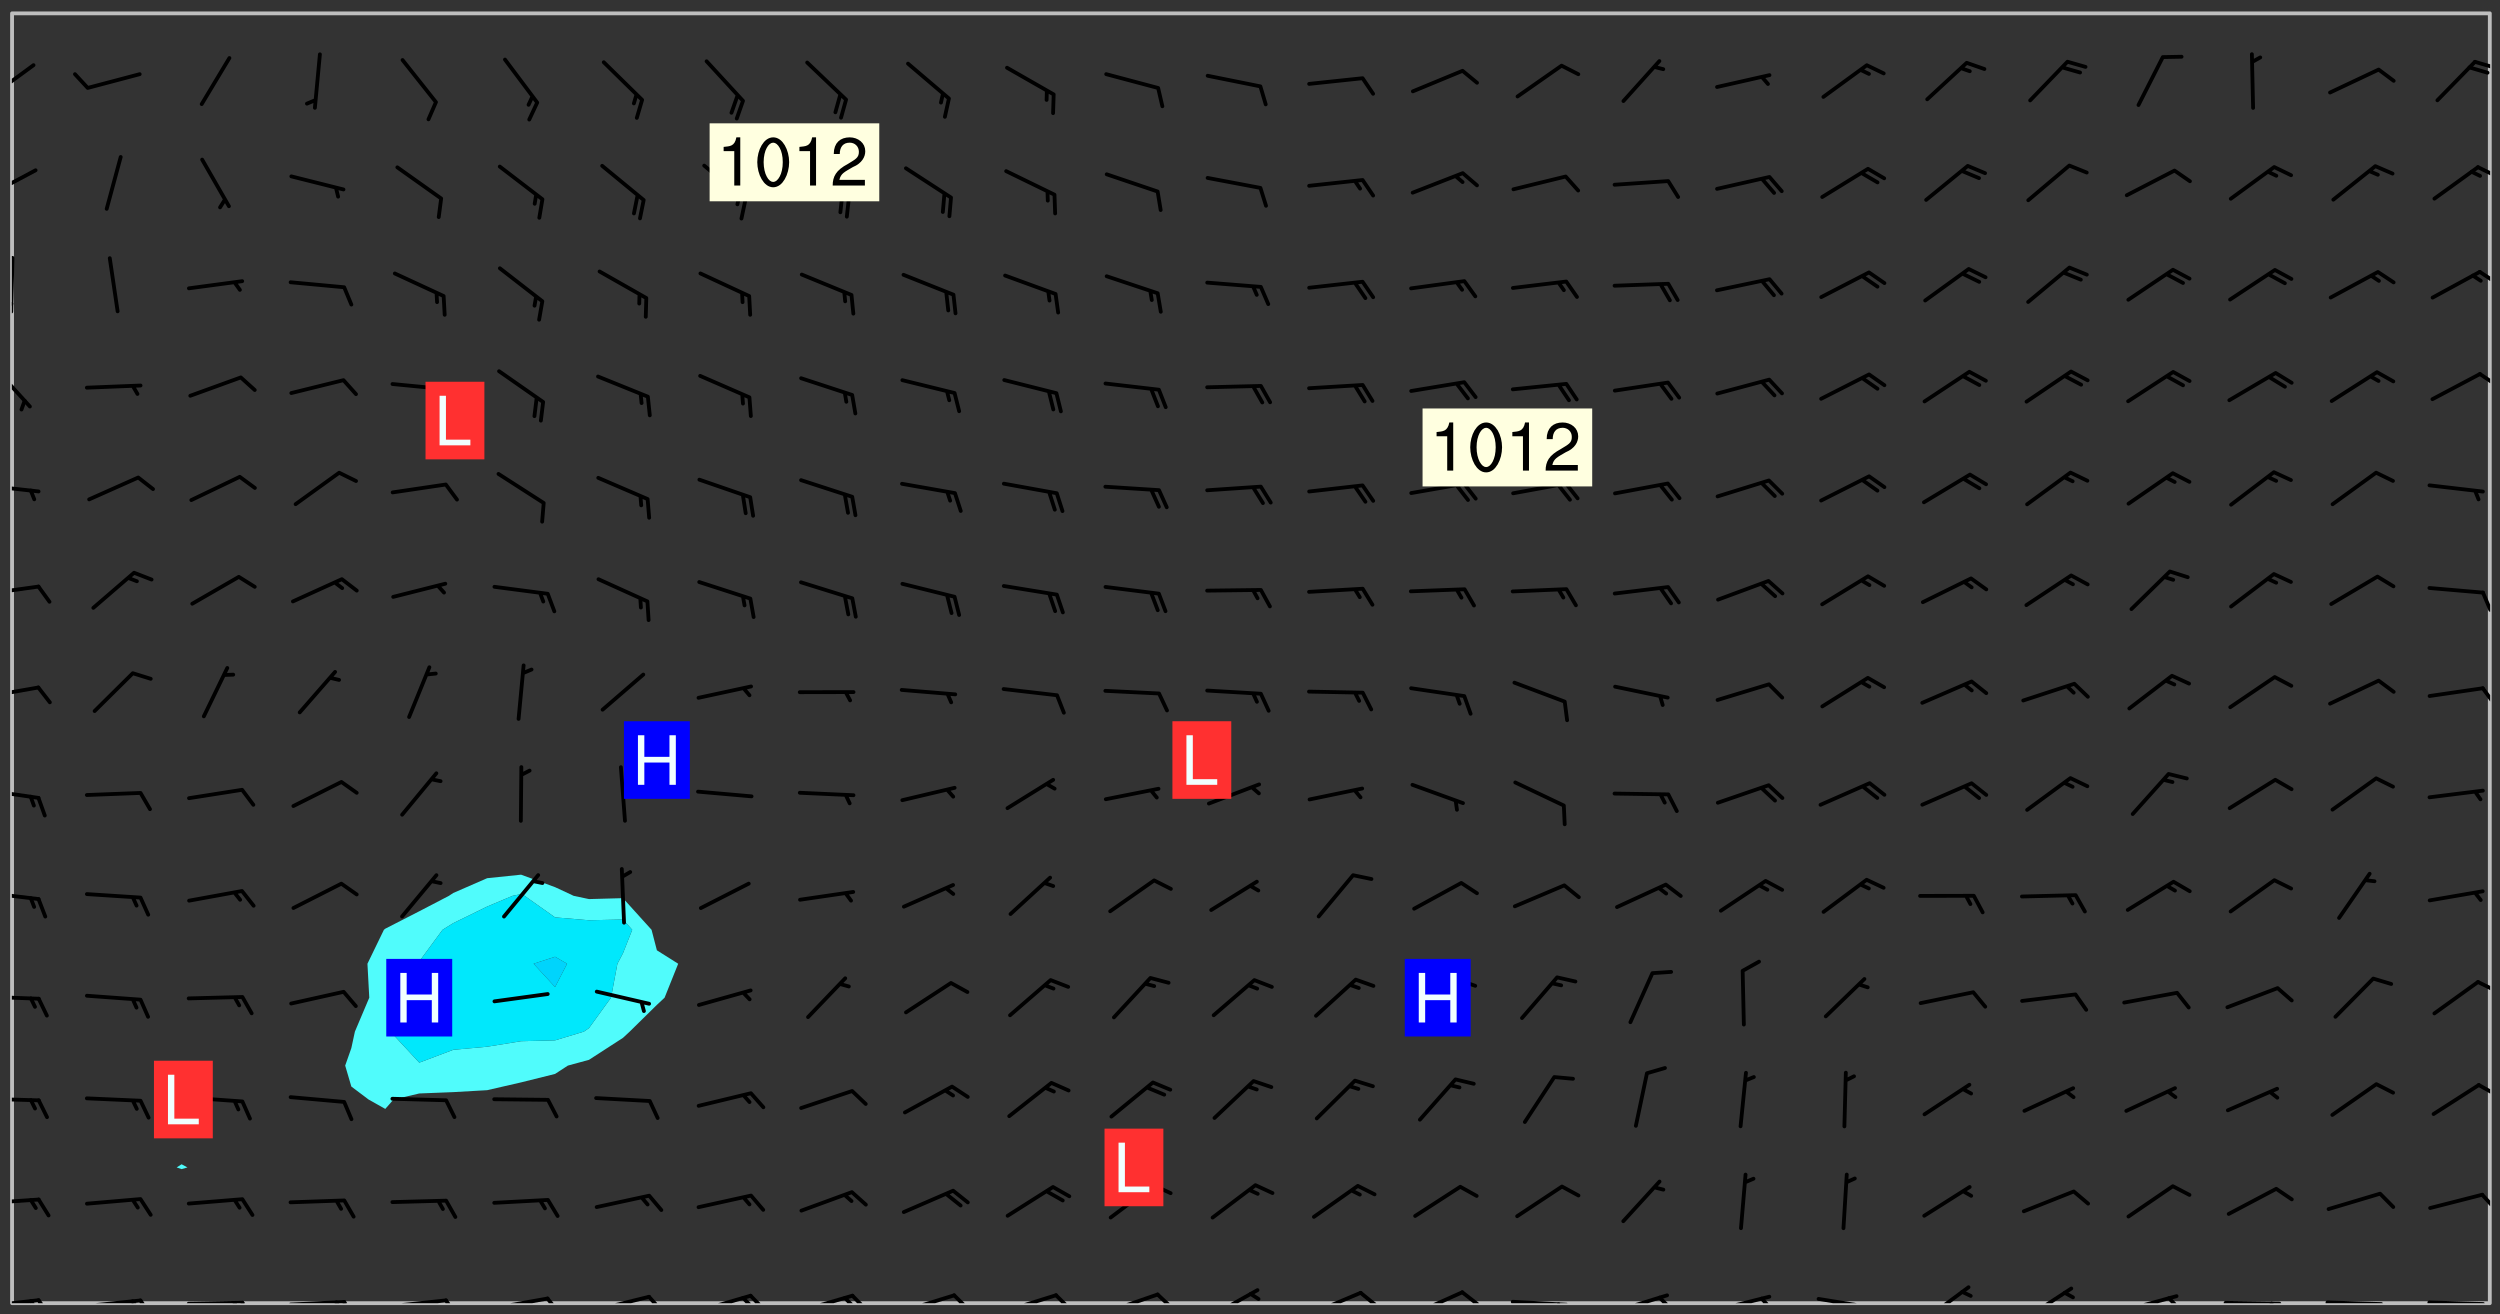 <svg xmlns="http://www.w3.org/2000/svg" role="img" xmlns:xlink="http://www.w3.org/1999/xlink" viewBox="142.45 309.95 326.84 171.84"><rect x="142.45" y="309.95" width="326.84" height="171.84" fill="#333333" stroke="none"/><defs><clipPath id="clip2"><path d="M 144 311.672 L 145 311.672 L 145 480.328 L 144 480.328 Z M 144 311.672"/></clipPath><clipPath id="clip3"><path d="M 144 311.672 L 468 311.672 L 468 480.328 L 144 480.328 Z M 144 311.672"/></clipPath><clipPath id="clip4"><path d="M 467 311.672 L 468 311.672 L 468 480.328 L 467 480.328 Z M 467 311.672"/></clipPath><clipPath id="clip5"><path d="M 144 479 L 148 479 L 148 480.328 L 144 480.328 Z M 144 479"/></clipPath><clipPath id="clip6"><path d="M 147 479 L 150 479 L 150 480.328 L 147 480.328 Z M 147 479"/></clipPath><clipPath id="clip7"><path d="M 146 479 L 148 479 L 148 480.328 L 146 480.328 Z M 146 479"/></clipPath><clipPath id="clip8"><path d="M 153 479 L 162 479 L 162 480.328 L 153 480.328 Z M 153 479"/></clipPath><clipPath id="clip9"><path d="M 160 479 L 163 479 L 163 480.328 L 160 480.328 Z M 160 479"/></clipPath><clipPath id="clip10"><path d="M 159 479 L 161 479 L 161 480.328 L 159 480.328 Z M 159 479"/></clipPath><clipPath id="clip11"><path d="M 166 480 L 175 480 L 175 480.328 L 166 480.328 Z M 166 480"/></clipPath><clipPath id="clip12"><path d="M 173 480 L 176 480 L 176 480.328 L 173 480.328 Z M 173 480"/></clipPath><clipPath id="clip13"><path d="M 172 480 L 174 480 L 174 480.328 L 172 480.328 Z M 172 480"/></clipPath><clipPath id="clip14"><path d="M 180 479 L 188 479 L 188 480.328 L 180 480.328 Z M 180 479"/></clipPath><clipPath id="clip15"><path d="M 187 479 L 189 479 L 189 480.328 L 187 480.328 Z M 187 479"/></clipPath><clipPath id="clip16"><path d="M 186 479 L 188 479 L 188 480.328 L 186 480.328 Z M 186 479"/></clipPath><clipPath id="clip17"><path d="M 193 479 L 202 479 L 202 480.328 L 193 480.328 Z M 193 479"/></clipPath><clipPath id="clip18"><path d="M 200 479 L 203 479 L 203 480.328 L 200 480.328 Z M 200 479"/></clipPath><clipPath id="clip19"><path d="M 206 479 L 215 479 L 215 480.328 L 206 480.328 Z M 206 479"/></clipPath><clipPath id="clip20"><path d="M 213 479 L 216 479 L 216 480.328 L 213 480.328 Z M 213 479"/></clipPath><clipPath id="clip21"><path d="M 220 479 L 228 479 L 228 480.328 L 220 480.328 Z M 220 479"/></clipPath><clipPath id="clip22"><path d="M 227 479 L 230 479 L 230 480.328 L 227 480.328 Z M 227 479"/></clipPath><clipPath id="clip23"><path d="M 233 479 L 241 479 L 241 480.328 L 233 480.328 Z M 233 479"/></clipPath><clipPath id="clip24"><path d="M 240 479 L 243 479 L 243 480.328 L 240 480.328 Z M 240 479"/></clipPath><clipPath id="clip25"><path d="M 239 479 L 241 479 L 241 480.328 L 239 480.328 Z M 239 479"/></clipPath><clipPath id="clip26"><path d="M 246 479 L 255 479 L 255 480.328 L 246 480.328 Z M 246 479"/></clipPath><clipPath id="clip27"><path d="M 253 479 L 256 479 L 256 480.328 L 253 480.328 Z M 253 479"/></clipPath><clipPath id="clip28"><path d="M 252 479 L 255 479 L 255 480.328 L 252 480.328 Z M 252 479"/></clipPath><clipPath id="clip29"><path d="M 260 479 L 268 479 L 268 480.328 L 260 480.328 Z M 260 479"/></clipPath><clipPath id="clip30"><path d="M 266 479 L 270 479 L 270 480.328 L 266 480.328 Z M 266 479"/></clipPath><clipPath id="clip31"><path d="M 273 479 L 281 479 L 281 480.328 L 273 480.328 Z M 273 479"/></clipPath><clipPath id="clip32"><path d="M 280 479 L 283 479 L 283 480.328 L 280 480.328 Z M 280 479"/></clipPath><clipPath id="clip33"><path d="M 286 478 L 295 478 L 295 480.328 L 286 480.328 Z M 286 478"/></clipPath><clipPath id="clip34"><path d="M 293 478 L 296 478 L 296 480.328 L 293 480.328 Z M 293 478"/></clipPath><clipPath id="clip35"><path d="M 300 478 L 308 478 L 308 480.328 L 300 480.328 Z M 300 478"/></clipPath><clipPath id="clip36"><path d="M 305 478 L 308 478 L 308 480.328 L 305 480.328 Z M 305 478"/></clipPath><clipPath id="clip37"><path d="M 313 478 L 321 478 L 321 480.328 L 313 480.328 Z M 313 478"/></clipPath><clipPath id="clip38"><path d="M 320 478 L 323 478 L 323 480.328 L 320 480.328 Z M 320 478"/></clipPath><clipPath id="clip39"><path d="M 326 478 L 334 478 L 334 480.328 L 326 480.328 Z M 326 478"/></clipPath><clipPath id="clip40"><path d="M 333 478 L 336 478 L 336 480.328 L 333 480.328 Z M 333 478"/></clipPath><clipPath id="clip41"><path d="M 339 479 L 348 479 L 348 480.328 L 339 480.328 Z M 339 479"/></clipPath><clipPath id="clip42"><path d="M 345 480 L 347 480 L 347 480.328 L 345 480.328 Z M 345 480"/></clipPath><clipPath id="clip43"><path d="M 353 479 L 361 479 L 361 480.328 L 353 480.328 Z M 353 479"/></clipPath><clipPath id="clip44"><path d="M 359 479 L 361 479 L 361 480.328 L 359 480.328 Z M 359 479"/></clipPath><clipPath id="clip45"><path d="M 366 479 L 375 479 L 375 480.328 L 366 480.328 Z M 366 479"/></clipPath><clipPath id="clip46"><path d="M 372 479 L 374 479 L 374 480.328 L 372 480.328 Z M 372 479"/></clipPath><clipPath id="clip47"><path d="M 379 479 L 388 479 L 388 480.328 L 379 480.328 Z M 379 479"/></clipPath><clipPath id="clip48"><path d="M 393 477 L 401 477 L 401 480.328 L 393 480.328 Z M 393 477"/></clipPath><clipPath id="clip49"><path d="M 407 478 L 414 478 L 414 480.328 L 407 480.328 Z M 407 478"/></clipPath><clipPath id="clip50"><path d="M 419 479 L 428 479 L 428 480.328 L 419 480.328 Z M 419 479"/></clipPath><clipPath id="clip51"><path d="M 425 479 L 428 479 L 428 480.328 L 425 480.328 Z M 425 479"/></clipPath><clipPath id="clip52"><path d="M 433 480 L 441 480 L 441 480.328 L 433 480.328 Z M 433 480"/></clipPath><clipPath id="clip53"><path d="M 439 480 L 441 480 L 441 480.328 L 439 480.328 Z M 439 480"/></clipPath><clipPath id="clip54"><path d="M 446 479 L 455 479 L 455 480.328 L 446 480.328 Z M 446 479"/></clipPath><clipPath id="clip55"><path d="M 459 479 L 468 479 L 468 480.328 L 459 480.328 Z M 459 479"/></clipPath><clipPath id="clip56"><path d="M 144 466 L 148 466 L 148 468 L 144 468 Z M 144 466"/></clipPath><clipPath id="clip57"><path d="M 466 465 L 468 465 L 468 469 L 466 469 Z M 466 465"/></clipPath><clipPath id="clip58"><path d="M 144 453 L 148 453 L 148 455 L 144 455 Z M 144 453"/></clipPath><clipPath id="clip59"><path d="M 466 451 L 468 451 L 468 454 L 466 454 Z M 466 451"/></clipPath><clipPath id="clip60"><path d="M 144 440 L 148 440 L 148 441 L 144 441 Z M 144 440"/></clipPath><clipPath id="clip61"><path d="M 466 438 L 468 438 L 468 440 L 466 440 Z M 466 438"/></clipPath><clipPath id="clip62"><path d="M 144 426 L 148 426 L 148 428 L 144 428 Z M 144 426"/></clipPath><clipPath id="clip63"><path d="M 144 412 L 148 412 L 148 415 L 144 415 Z M 144 412"/></clipPath><clipPath id="clip64"><path d="M 144 399 L 148 399 L 148 402 L 144 402 Z M 144 399"/></clipPath><clipPath id="clip65"><path d="M 466 399 L 468 399 L 468 403 L 466 403 Z M 466 399"/></clipPath><clipPath id="clip66"><path d="M 144 386 L 148 386 L 148 388 L 144 388 Z M 144 386"/></clipPath><clipPath id="clip67"><path d="M 466 387 L 468 387 L 468 390 L 466 390 Z M 466 387"/></clipPath><clipPath id="clip68"><path d="M 144 373 L 148 373 L 148 375 L 144 375 Z M 144 373"/></clipPath><clipPath id="clip69"><path d="M 144 357 L 147 357 L 147 364 L 144 364 Z M 144 357"/></clipPath><clipPath id="clip70"><path d="M 466 358 L 468 358 L 468 361 L 466 361 Z M 466 358"/></clipPath><clipPath id="clip71"><path d="M 144 343 L 145 343 L 145 351 L 144 351 Z M 144 343"/></clipPath><clipPath id="clip72"><path d="M 144 349 L 145 349 L 145 351 L 144 351 Z M 144 349"/></clipPath><clipPath id="clip73"><path d="M 466 345 L 468 345 L 468 348 L 466 348 Z M 466 345"/></clipPath><clipPath id="clip74"><path d="M 144 331 L 148 331 L 148 336 L 144 336 Z M 144 331"/></clipPath><clipPath id="clip75"><path d="M 466 331 L 468 331 L 468 334 L 466 334 Z M 466 331"/></clipPath><clipPath id="clip76"><path d="M 144 318 L 148 318 L 148 323 L 144 323 Z M 144 318"/></clipPath><clipPath id="clip77"><path d="M 465 317 L 468 317 L 468 319 L 465 319 Z M 465 317"/></clipPath><g id="surface669" clip-path="url(#clip1)"><path fill="#fff" fill-opacity="0" fill-rule="evenodd" d="M 0 0 L 1000 0 L 1000 1000 L 0 1000 Z M 0 0"/><path fill="#d3d3d3" fill-opacity="0" fill-rule="evenodd" d="M162.152 355.867L161.918 356.16 161.977 356.395 162.094 356.566 162.27 356.801 162.562 357.148 162.676 357.207 162.793 357.035 162.852 356.801 163.027 356.625 163.492 356.449 164.191 356.449 164.426 356.742 164.715 357.559 164.773 357.734 164.949 357.965 165.301 358.199 166 358.898 166.172 359.074 166.406 359.422 166.641 359.832 166.93 360.414 167.34 360.879 167.57 361.113 167.805 361.289 167.922 361.52 168.098 361.812 168.27 362.977 168.27 363.211 168.328 363.5 168.387 363.617 168.504 363.734 168.852 364.145 168.969 364.316 169.145 364.492 169.32 364.727 169.438 364.898 169.609 365.25 169.668 365.484 169.902 365.891 170.137 365.832 169.961 366.008 169.902 366.938 169.32 366.938 169.086 366.824 168.738 366.938 168.621 367.055 168.562 367.348 168.504 367.523 168.387 367.695 167.922 367.988 167.863 368.223 167.805 368.336 167.805 368.98 167.863 369.152 167.863 369.562 167.922 369.621 167.922 370.027 167.98 370.434 168.098 370.609 168.156 370.668 168.387 371.309 168.328 371.602 168.328 372.301 168.27 372.883 168.27 373.117 168.211 373.348 168.156 373.699 168.156 375.621 168.211 375.738 168.637 375.738 168.27 375.855 168.246 376.207 169.137 377.375 170.879 377.914 172.219 378.273 172.219 378.812 172.309 379.621 172.844 380.336 174.363 380.605 175.254 380.52 175.344 381.684 175.879 381.863 177.039 381.684 179.094 380.699 180.254 380.336 182.133 380.16 183.828 379.98 183.648 380.699 182.133 380.785 180.883 380.875 180.078 381.145 179.004 381.953 179.273 382.672 179.809 383.57 179.629 384.195 179.363 385.004 179.629 386.082 180.254 386.98 181.059 387.16 182.309 386.98 182.043 387.703 182.141 388.207 182.195 388.5 182.195 388.672 182.254 388.965 182.254 389.371 182.43 389.488 182.781 389.605 183.188 389.605 183.48 389.43 183.594 389.312 183.652 389.195 183.77 388.965 183.828 388.789 184.18 388.324 184.41 388.148 184.586 388.09 184.762 388.148 184.82 388.324 184.938 389.312 184.992 389.781 185.051 389.953 185.168 390.188 185.344 390.246 186.16 390.305 186.449 390.305 186.566 390.539 186.625 390.945 186.684 391.297 186.684 392.402 186.801 392.695 186.918 393.043 187.207 393.742 187.383 394.094 187.965 394.848 188.316 395.023 188.488 395.082 188.957 395.316 189.598 395.781 189.945 396.016 190.238 396.191 190.531 396.246 190.762 396.309 191.578 396.656 191.871 396.832 191.984 397.004 192.336 397.355 192.453 397.531 192.977 398.172 192.977 398.461 193.035 398.812 193.035 399.16 193.094 399.512 193.152 399.801 193.27 399.859 193.441 399.918 193.617 399.918 194.199 400.152 194.375 400.27 194.551 400.559 194.727 400.793 194.84 401.027 195.133 401.258 195.25 401.375 195.25 401.785 195.309 401.84 195.598 402.074 195.832 402.191 195.891 402.309 196.008 402.48 196.066 402.598 196.297 402.832 196.355 403.008 196.59 403.066 196.707 403.125 196.59 403.238 196.531 403.355 196.531 403.473 196.414 403.766 196.297 404.055 196.297 404.637 196.473 404.754 196.59 404.812 196.648 404.93 196.766 405.047 196.879 405.105 197.055 405.453 197.113 405.805 197.172 406.211 197.172 406.387 197.113 406.562 196.996 407.262 196.996 407.434 197.113 407.609 197.406 407.902 197.812 407.902 197.988 408.02 198.105 408.191 198.223 408.484 198.223 408.719 197.695 408.719 197.465 408.484 197.23 408.484 197.055 408.543 196.996 409.242 197.055 409.59 197.172 409.766 197.348 410.176 197.465 410.406 197.754 410.875 197.93 410.93 198.453 410.93 198.688 410.988 199.445 411.629 199.504 411.922 199.504 412.156 199.562 412.215 199.793 412.562 199.793 412.914 199.676 413.086 199.676 413.379 199.969 413.668 200.262 413.844 200.434 413.902 200.727 414.078 201.02 414.195 201.602 414.602 201.891 414.836 202.184 415.012 202.402 415.172 202.418 415.184 202.648 415.359 203.289 415.883 203.465 416.117 203.582 416.293 203.758 416.469 203.871 416.641 203.871 417.281 203.988 417.457 204.457 417.574 205.039 417.691 205.273 417.75 205.504 417.863 205.797 417.98 205.91 418.039 206.496 418.391 206.785 418.562 206.961 418.625 207.137 418.68 207.312 418.738 208.012 419.09 208.301 419.266 208.535 419.32 208.824 419.496 209.059 419.613 209.699 420.02 209.992 420.137 210.164 420.195 210.398 420.254 210.809 420.312 211.039 420.371 211.273 420.488 211.332 420.66 210.922 420.836 211.391 420.895 211.449 421.188 211.562 421.422 211.738 421.477 211.973 421.535 212.148 421.594 212.555 421.711 213.195 421.945 213.312 422.117 213.371 422.352 213.371 422.527 213.312 422.645 213.254 423.051 213.488 423.285 213.605 423.344 213.953 423.461 214.594 423.691 214.77 423.809 215.059 423.926 215.234 424.102 215.469 424.566 216.051 425.672 216.227 425.848 216.574 426.023 216.75 426.141 217.102 426.258 218.148 426.781 218.383 426.84 218.848 426.953 219.141 427.012 219.605 427.188 220.363 427.77 220.598 428.004 220.945 428.469 221.121 428.645 221.41 428.879 222.227 429.578 222.52 429.754 222.809 430.043 223.102 430.219 223.395 430.508 224.09 431.148 224.266 431.324 224.559 431.559 224.848 431.793 225.316 432.082 225.957 432.664 226.305 432.898 226.539 433.191 226.887 433.539 227.238 434.004 228.172 434.996 228.52 435.402 228.637 435.578 228.871 435.637 228.984 435.754 229.629 435.93 229.859 436.043 230.094 436.102 230.387 436.277 230.617 436.395 231.551 437.094 231.957 437.5 232.191 437.676 232.598 437.852 232.832 437.969 233.648 438.316 233.996 438.551 234.23 438.668 234.523 438.957 234.754 439.074 235.512 439.426 235.863 439.598 236.094 439.656 236.387 439.773 236.621 439.832 237.492 440.008 238.309 440.008 238.777 440.238 238.949 440.297 239.824 440.996 240.289 441.113 240.582 441.172 240.758 441.23 240.988 441.289 241.457 441.348 241.805 441.406 242.156 441.465 242.562 441.523 242.855 441.523 243.027 441.582 243.027 441.812 243.203 441.988 243.496 441.988 243.844 442.047 244.195 442.105 244.895 442.223 245.535 442.223 246 441.988 246.293 441.812 246.465 441.695 246.875 441.523 247.164 441.348 248.098 440.883 248.566 440.59 249.09 440.297 249.555 440.125 250.02 439.949 251.07 439.484 251.359 439.367 251.77 439.25 252.059 439.133 252.586 438.957 254.102 438.258 254.684 437.91 254.973 437.852 255.266 437.793 255.613 437.676 256.488 437.445 256.84 437.328 256.953 437.328 257.188 437.27 258.062 437.035 258.297 436.977 259.109 436.977 259.461 436.918 260.277 436.801 260.449 436.742 260.801 436.688 261.094 436.629 261.324 436.57 262.141 436.395 262.316 436.336 262.664 436.336 262.898 436.277 263.363 436.16 264.121 435.988 264.355 435.93 264.703 435.93 265.113 435.812 265.402 435.754 266.688 435.695 266.977 435.695 267.387 435.637 267.617 435.578 267.793 435.578 268.668 435.461 269.074 435.461 269.484 435.344 269.832 435.344 270.184 435.23 271.055 435.172 272.805 435.172 273.852 435.461 274.262 435.578 274.551 435.695 274.902 435.812 275.191 435.93 276.242 436.102 276.531 436.16 276.824 436.16 277.117 436.219 277.289 436.277 277.699 436.336 277.871 436.395 277.988 436.453 278.105 436.453 278.223 436.512 278.574 436.57 278.688 436.57 279.098 436.637 281.02 437.031 282.945 437.426 284.465 437.875 286.16 438.594 288.305 439.398 289.91 438.68 291.34 437.875 292.5 436.797 293.75 436.348 296.785 435.629 298.66 435.27 300.805 433.922 303.039 432.668 305.539 431.41 307.234 430.961 309.02 430.781 310.18 430.512 310.805 431.051 312.145 430.781 312.859 429.793 313.844 428.449 314.289 428.27 315.094 427.91 316.969 427.371 318.754 426.922 320.004 426.652 321.164 426.562 322.863 426.473 324.824 426.203 326.074 426.113 326.613 426.113 327.238 426.023 328.129 426.023 330.273 425.844 332.684 425.664 335.273 425.574 336.969 425.754 338.578 425.844 340.008 426.203 341.168 426.922 343.043 427.91 344.203 429.438 344.469 430.152 345.098 430.242 345.453 431.141 345.988 431.68 346.523 433.207 347.598 433.566 348.133 433.566 347.328 434.102 347.418 435.809 348.133 438.504 349.023 439.309 349.918 440.297 350.633 441.555 352.418 442.094 353.938 441.914 354.293 443.258 355.902 442.453 356.883 441.914 357.152 442.184 357.469 441.969 357.688 441.824 358.488 442.273 358.938 441.914 359.293 441.914 359.828 441.645 360.367 440.926 360.902 440.656 361.527 439.668 362.688 440.117 363.527 440.488 364.922 441.105 366.617 440.926 368.223 440.926 370.008 441.016 370.188 439.309 370.723 437.965 371.527 438.234 372.02 439.082 372.422 439.488 372.332 440.027 372.332 440.387 373.047 440.836 373.758 440.566 375.188 440.566 375.547 441.555 375.992 442.812 376.707 444.156 377.957 444.785 379.652 445.414 380.367 445.234 380.547 444.695 381.527 444.605 381.977 444.965 382.062 446.223 381.797 446.852 381.262 447.031 381.262 447.57 381.977 448.555 382.242 449.094 383.227 450.082 384.027 451.16 383.762 451.52 383.672 452.418 383.047 454.75 382.691 456.816 382.602 458.609 382.422 459.328 382.332 459.867 382.332 461.305 381.352 463.188 380.992 464.895 380.457 465.793 379.652 466.961 379.387 467.5 381.441 468.754 381.527 469.113 381.172 469.652 381.082 469.473 381.082 470.281 381.172 471.719 380.727 472.434 379.652 472.527 379.387 473.242 379.922 474.141 380.727 474.859 381.887 475.668 383.227 475.938 383.672 476.297 383.316 476.746 381.527 476.656 380.277 476.207 379.562 475.488 378.938 475.398 378.762 478.988 378.574 480.297 467.934 480.297 467.934 311.703 412.664 311.703 412.664 360.785 413.426 360.91 416.715 361.453 418.738 364.289 418.738 367.043 421.09 367.375 423.438 367.707 427.488 367.707 426.109 371.867 424.086 372.574 422.062 373.277 421.52 373.621 418.926 375.238 418.738 375.355 416.715 373.277 415.984 370.535 413.312 368.457 411.938 364.957 411.871 364.875 409.914 362.203 412.664 360.785 412.664 311.703 294.422 311.703 294.422 403.117 294.539 403.148 294.672 403.16 294.746 403.234 294.852 403.281 294.941 403.34 295.027 403.398 295.117 403.457 295.414 403.754 295.473 403.844 295.504 403.961 295.531 404.078 295.547 404.215 295.516 404.332 295.457 404.422 295.398 404.508 295.355 404.613 295.309 404.715 295.281 404.836 295.281 404.98 295.457 405.25 295.605 405.398 295.68 405.484 295.754 405.559 295.797 405.664 295.859 405.754 295.918 405.84 295.961 405.945 296.02 406.035 296.066 406.137 296.109 406.242 296.168 406.328 296.285 406.508 296.359 406.582 296.422 406.668 296.48 406.758 296.523 406.863 296.582 406.953 296.641 407.039 296.703 407.129 296.762 407.219 296.805 407.32 296.922 407.5 296.996 407.574 297.055 407.66 297.129 407.734 297.219 407.793 297.324 407.84 297.473 407.84 297.605 407.824 297.738 407.84 297.84 407.793 297.914 407.719 297.961 407.617 297.945 407.484 297.945 407.336 297.898 407.23 297.871 407.113 297.824 407.012 297.797 406.891 297.754 406.789 297.691 406.699 297.648 406.598 297.605 406.492 297.574 406.375 297.559 406.242 297.547 406.105 297.633 406.047 297.691 405.961 297.812 405.93 297.855 406.035 297.871 406.168 297.871 406.285 297.93 406.387 297.988 406.477 298.078 406.535 298.227 406.684 298.285 406.773 298.328 406.879 298.316 406.98 298.402 407.039 298.508 407.086 298.594 407.145 298.684 407.203 298.758 407.277 298.641 407.305 298.535 407.352 298.449 407.41 298.375 407.484 298.316 407.574 298.254 407.66 298.227 407.781 298.18 407.883 298.137 407.988 298.105 408.105 298.094 408.238 298.078 408.371 298.078 408.52 298.105 408.637 298.152 408.742 298.195 408.844 298.254 408.934 298.328 409.008 298.418 409.066 298.492 409.141 298.582 409.199 298.641 409.289 298.684 409.395 298.73 409.496 298.848 409.527 298.98 409.543 299.129 409.543 299.246 409.512 299.352 409.555 299.395 409.66 299.441 409.762 299.469 409.883 299.5 410 299.527 410.117 299.559 410.238 299.586 410.355 299.691 410.398 299.793 410.445 299.926 410.43 300.074 410.578 300.137 410.664 300.211 410.738 300.281 410.812 300.371 410.875 300.477 410.918 300.578 410.961 300.695 410.992 300.832 411.008 300.949 410.977 301.023 410.902 301.051 410.785 301.039 410.652 301.008 410.531 300.98 410.414 301.023 410.309 301.141 410.309 301.23 410.371 301.348 410.398 301.496 410.398 301.629 410.414 301.777 410.414 301.91 410.43 302.043 410.414 302.191 410.414 302.324 410.398 302.457 410.387 302.594 410.398 302.711 410.371 302.844 410.355 303.035 410.297 302.977 410.473 302.961 410.605 302.934 410.727 302.918 410.859 302.859 410.945 302.727 410.961 302.621 411.008 302.516 411.051 302.398 411.082 302.281 411.109 302.016 411.141 301.867 411.141 301.734 411.156 301.66 411.23 301.719 411.316 301.867 411.465 301.984 411.645 302.059 411.715 302.148 411.777 302.238 411.836 302.324 411.895 302.414 411.953 302.516 411.996 302.621 412.059 302.727 412.102 302.812 412.16 302.918 412.207 303.02 412.25 303.199 412.367 303.258 412.457 303.215 412.559 303.168 412.664 303.184 412.797 303.406 413.02 303.465 413.109 303.508 413.211 303.539 413.332 303.582 413.434 303.598 413.566 303.629 413.684 303.641 413.82 303.672 413.938 303.82 414.086 303.922 414.129 304.027 414.172 304.145 414.203 304.277 414.219 304.414 414.234 304.531 414.234 304.648 414.203 304.738 414.145 304.781 414.039 304.828 413.938 304.871 413.832 304.902 413.715 304.914 413.582 304.914 413.434 304.902 413.301 304.887 413.168 304.855 413.051 304.812 412.945 304.766 412.84 304.723 412.738 304.68 412.633 304.664 412.5 304.68 412.367 304.707 412.25 304.738 412.133 304.766 412.012 304.812 411.91 304.902 411.852 304.988 411.789 305.062 411.715 305.152 411.656 305.375 411.434 305.434 411.348 305.508 411.273 305.625 411.094 305.684 411.008 305.684 410.859 305.609 410.785 305.508 410.738 305.402 410.695 305.301 410.652 305.242 410.562 305.195 410.457 305.168 410.34 305.258 410.281 305.375 410.25 305.477 410.207 305.656 410.09 305.805 409.941 305.816 409.809 305.805 409.703 305.715 409.645 305.582 409.66 305.434 409.66 305.301 409.676 305.168 409.66 305.047 409.629 304.961 409.57 304.887 409.496 304.828 409.406 304.766 409.32 304.648 409.141 304.59 409.055 304.621 408.934 304.707 408.875 304.828 408.844 304.887 408.758 304.887 408.637 304.855 408.52 304.797 408.43 304.738 408.344 304.691 408.238 304.664 408.121 304.648 407.988 304.707 407.898 304.781 407.824 304.871 407.766 304.988 407.586 305.062 407.512 305.121 407.426 305.27 407.277 305.391 407.246 305.523 407.23 305.656 407.246 305.73 407.32 305.773 407.426 305.789 407.559 305.758 407.676 305.641 407.707 305.508 407.719 305.359 407.867 305.316 407.973 305.27 408.074 305.242 408.195 305.211 408.312 305.211 408.461 305.242 408.578 305.285 408.684 305.344 408.773 305.418 408.844 305.492 408.918 305.609 408.949 305.73 408.977 305.848 408.949 305.98 408.934 306.098 408.934 306.188 408.992 306.262 409.066 306.309 409.172 306.367 409.258 306.469 409.305 306.602 409.32 306.707 409.363 306.793 409.422 306.781 409.527 306.707 409.602 306.527 409.719 306.469 409.809 306.379 409.867 306.309 409.941 306.234 410.016 306.172 410.105 306.145 410.223 306.129 410.355 306.145 410.488 306.129 410.621 306.129 410.77 306.145 410.902 306.172 411.02 306.203 411.141 306.277 411.215 306.367 411.273 306.453 411.332 306.543 411.391 306.66 411.422 306.66 411.508 306.559 411.555 306.469 411.613 306.203 411.645 306.086 411.672 305.938 411.672 305.832 411.715 305.73 411.762 305.672 411.852 305.609 412.086 305.598 412.219 305.566 412.34 305.551 412.473 305.551 412.766 305.539 412.898 305.551 413.035 305.566 413.168 305.699 413.184 305.832 413.195 305.953 413.227 306.039 413.285 306.113 413.359 306.16 413.465 306.203 413.566 306.219 413.699 306.219 414.145 306.203 414.277 306.203 414.723 306.234 414.988 306.262 415.105 306.277 415.238 306.309 415.355 306.395 415.566 306.426 415.832 306.426 415.98 306.395 416.098 306.367 416.215 306.336 416.336 306.309 416.453 306.277 416.57 306.246 416.691 306.234 416.824 306.219 416.957 306.309 417.016 306.426 416.984 306.527 417 306.574 417.105 306.543 417.371 306.543 417.812 306.5 417.918 306.453 418.023 306.41 418.125 306.367 418.23 306.309 418.316 306.277 418.438 306.234 418.555 306.203 418.672 306.188 418.805 306.203 418.938 306.262 419.027 306.367 419.074 306.453 419.133 306.512 419.219 306.5 419.355 306.469 419.473 306.426 419.574 306.426 420.02 306.41 420.152 306.41 420.301 306.379 420.418 306.336 420.523 306.309 420.641 306.262 420.746 306.219 420.848 306.188 420.969 306.16 421.086 306.129 421.219 306.098 421.336 306.07 421.453 306.027 421.559 305.996 421.676 305.965 421.797 305.953 421.93 305.938 422.062 305.938 422.359 305.965 422.477 305.965 422.625 306.012 423.023 306.039 423.141 306.098 423.23 306.219 423.262 306.367 423.262 306.5 423.246 306.559 423.336 306.559 423.453 306.5 423.543 306.41 423.602 306.309 423.645 306.203 423.691 306.113 423.75 306.027 423.809 305.891 423.824 305.773 423.793 305.641 423.777 305.539 423.824 305.477 423.91 305.465 424.047 305.449 424.18 305.418 424.297 305.391 424.414 305.375 424.547 305.344 424.668 305.344 424.965 305.359 425.098 305.391 425.215 305.391 425.363 305.402 425.496 305.402 425.645 305.375 425.762 305.328 425.863 305.301 425.984 305.27 426.102 305.211 426.191 305.137 426.266 305.035 426.309 304.93 426.355 304.812 426.383 304.691 426.414 304.59 426.367 304.648 426.281 304.754 426.234 304.781 426.117 304.812 426 304.84 425.879 304.871 425.762 304.871 425.613 304.887 425.48 304.855 425.363 304.812 425.258 304.707 425.273 304.633 425.348 304.531 425.391 304.441 425.453 304.367 425.527 304.324 425.629 304.309 425.762 304.277 425.879 304.25 426 304.219 426.117 304.191 426.234 304.16 426.355 304.133 426.473 304.102 426.59 304.059 426.695 303.969 426.754 303.879 426.754 303.762 426.723 303.73 426.637 303.746 426.5 303.715 426.383 303.715 426.234 303.703 426.102 303.703 425.953 303.641 425.719 303.613 425.598 303.57 425.496 303.523 425.391 303.465 425.305 303.406 425.215 303.363 425.109 303.301 425.023 303.152 424.875 303.082 424.801 302.977 424.754 302.871 424.711 302.77 424.668 302.473 424.371 302.383 424.297 302.297 424.238 302.191 424.195 302.102 424.133 302.016 424.074 301.91 424.031 301.82 423.973 301.734 423.91 301.66 423.84 301.555 423.793 301.469 423.734 301.363 423.691 301.273 423.629 301.172 423.586 301.066 423.543 300.98 423.484 300.875 423.438 300.77 423.395 300.668 423.348 300.578 423.289 300.477 423.246 300.371 423.203 300.281 423.141 300.164 423.113 300.031 423.098 299.898 423.113 299.75 423.113 299.617 423.129 299.5 423.098 299.41 423.039 299.336 422.965 299.246 422.906 299.145 422.859 298.996 422.859 298.875 422.832 298.773 422.789 298.699 422.715 298.582 422.535 298.492 422.477 298.391 422.434 298.301 422.371 298.195 422.328 298.105 422.27 298.02 422.211 297.914 422.164 297.855 422.078 297.797 421.988 297.754 421.883 297.707 421.781 297.633 421.707 297.547 421.648 297.473 421.574 297.383 421.516 297.16 421.293 297.117 421.188 297.086 420.922 297.191 420.879 297.336 420.879 297.441 420.922 297.516 420.996 297.605 421.055 297.691 421.113 297.797 421.16 297.887 421.219 298.035 421.367 298.105 421.441 298.254 421.59 298.316 421.676 298.391 421.75 298.477 421.809 298.551 421.883 298.641 421.945 298.73 422.004 298.816 422.062 299.086 422.238 299.188 422.285 299.293 422.328 299.395 422.371 299.441 422.297 299.5 422.211 299.574 422.137 299.645 422.062 299.75 422.105 299.824 422.18 299.883 422.27 299.926 422.371 299.973 422.477 300.016 422.582 300.137 422.609 300.254 422.582 300.328 422.492 300.371 422.387 300.43 422.297 300.504 422.223 300.609 422.18 300.727 422.152 300.859 422.164 300.949 422.223 301.098 422.371 301.156 422.461 301.199 422.566 301.246 422.668 301.289 422.773 301.332 422.875 301.438 422.922 301.543 422.965 301.676 422.98 301.762 422.922 301.82 422.832 301.895 422.758 302 422.715 302.117 422.742 302.223 422.789 302.324 422.832 302.43 422.875 302.531 422.922 302.711 423.039 302.711 423.156 302.695 423.289 302.711 423.422 302.727 423.559 302.785 423.645 302.887 423.691 303.008 423.719 303.125 423.75 303.273 423.75 303.391 423.719 303.449 423.629 303.629 423.512 303.688 423.422 303.762 423.348 303.82 423.262 303.938 423.082 304.117 422.965 304.234 422.996 304.324 423.055 304.367 423.129 304.352 423.262 304.352 423.379 304.441 423.438 304.59 423.438 304.723 423.422 304.855 423.41 305.121 423.379 305.227 423.336 305.344 423.305 305.465 423.277 305.539 423.203 305.609 423.129 305.672 423.039 305.656 422.934 305.609 422.832 305.508 422.789 305.402 422.773 305.285 422.801 305.02 422.832 304.871 422.832 304.797 422.758 304.707 422.699 304.59 422.668 304.473 422.641 304.34 422.625 304.191 422.625 304.059 422.641 303.762 422.641 303.656 422.594 303.508 422.445 303.465 422.344 303.406 422.254 303.629 422.031 303.715 421.973 303.82 421.93 303.938 421.898 304.07 421.883 304.203 421.898 304.34 421.914 304.441 421.957 304.574 421.945 304.664 421.883 304.766 421.84 304.828 421.75 304.781 421.648 304.691 421.59 304.574 421.559 304.473 421.516 304.414 421.426 304.352 421.336 304.352 421.219 304.367 421.086 304.473 421.039 304.547 420.969 304.547 420.848 304.457 420.789 304.426 420.672 304.516 420.613 304.59 420.539 304.633 420.434 304.691 420.344 304.738 420.242 304.754 420.109 304.754 419.961 304.707 419.855 304.664 419.754 304.574 419.695 304.441 419.68 304.34 419.637 304.203 419.621 304.086 419.59 303.641 419.59 303.508 419.574 303.375 419.562 303.242 419.547 303.125 419.516 302.977 419.516 302.844 419.5 302.711 419.488 302.445 419.457 302.324 419.414 302.238 419.355 302.164 419.281 302.164 419.133 302.176 419 302.281 418.953 302.383 418.91 302.516 418.895 302.668 418.895 302.801 418.879 303.094 418.879 303.215 418.91 303.316 418.953 303.406 419.012 303.641 419.074 303.762 419.027 303.852 418.969 303.953 418.926 304.086 418.91 304.191 418.953 304.293 419 304.426 419.012 304.547 418.984 304.691 418.984 304.812 418.953 304.93 418.926 305.035 418.879 305.109 418.805 305.195 418.746 305.344 418.598 305.402 418.512 305.449 418.406 305.477 418.289 305.492 418.184 305.391 418.141 305.301 418.082 305.184 418.051 305.078 418.008 304.988 417.945 304.914 417.859 304.84 417.785 304.738 417.742 304.633 417.695 304.531 417.652 304.473 417.562 304.426 417.461 304.34 417.25 304.277 417.164 304.219 417.074 304.145 417 304.059 416.941 303.789 416.941 303.672 416.973 303.582 417.031 303.48 417.074 303.348 417.09 303.242 417.074 303.215 416.957 303.152 416.867 303.035 416.836 302.934 416.793 302.785 416.645 302.754 416.527 302.738 416.422 302.812 416.348 302.992 416.23 303.109 416.203 303.227 416.172 303.363 416.188 303.465 416.23 303.57 416.273 303.672 416.32 303.777 416.363 303.895 416.395 304.027 416.41 304.145 416.438 304.277 416.453 304.383 416.438 304.473 416.379 304.398 416.305 304.293 416.262 304.219 416.188 304.145 416.098 303.996 415.949 303.91 415.891 303.82 415.832 303.746 415.758 303.656 415.699 303.555 415.652 303.434 415.625 303.332 415.578 303.227 415.535 303.109 415.504 303.008 415.461 302.887 415.43 302.738 415.43 302.621 415.461 302.516 415.504 302.43 415.566 302.25 415.684 302.164 415.742 302.074 415.801 301.969 415.848 301.883 415.906 301.777 415.949 301.676 415.992 301.57 416.039 301.496 416.113 301.438 416.203 301.379 416.289 301.332 416.395 301.273 416.48 301.199 416.555 301.066 416.543 300.949 416.512 300.832 416.512 300.758 416.586 300.668 416.645 300.594 416.719 300.504 416.777 300.418 416.836 300.312 416.883 300.211 416.926 300.074 416.941 299.973 416.898 299.824 416.75 299.719 416.703 299.633 416.703 299.527 416.75 299.426 416.793 299.305 416.824 299.188 416.793 299.113 416.719 299.113 416.602 299.145 416.48 299.219 416.41 299.277 416.32 299.352 416.246 299.469 416.215 299.574 416.172 299.867 416.172 300 416.156 300.137 416.141 300.238 416.098 300.328 416.039 300.43 415.992 300.52 415.934 300.652 415.922 300.742 415.98 300.875 415.992 300.965 415.934 301.051 415.875 301.156 415.832 301.246 415.773 301.332 415.711 301.422 415.652 301.57 415.504 301.629 415.418 301.688 415.328 301.793 415.285 301.926 415.27 302.043 415.297 302.164 415.328 302.223 415.27 302.281 415.18 302.312 414.914 302.34 414.797 302.445 414.809 302.578 414.824 302.68 414.781 302.77 414.723 302.828 414.633 302.902 414.559 302.961 414.469 303.008 414.367 303.02 414.234 303.008 414.102 302.961 413.996 302.812 413.848 302.754 413.758 302.695 413.672 302.652 413.566 302.652 413.121 302.668 412.988 302.668 412.84 302.68 412.707 302.621 412.648 302.531 412.707 302.43 412.664 302.25 412.547 302.164 412.488 302.102 412.398 302.043 412.309 301.969 412.234 301.883 412.176 301.762 412.207 301.66 412.219 301.555 412.266 301.469 412.324 301.363 412.367 301.215 412.516 301.125 412.574 301.039 412.633 300.949 412.695 300.844 412.738 300.711 412.754 300.711 412.633 300.816 412.59 300.934 412.559 301.008 412.488 301.051 412.383 301.051 412.234 301.023 412.117 300.875 411.969 300.742 411.953 300.594 411.953 300.477 411.984 300.371 412.027 300.27 412.07 300.18 412.133 300.062 412.16 299.988 412.086 300 411.953 299.957 411.852 299.914 411.746 299.824 411.688 299.707 411.715 299.586 411.746 299.469 411.777 299.367 411.82 299.246 411.852 299.145 411.895 299.039 411.938 298.949 411.996 298.848 412.012 298.848 411.895 298.863 411.762 298.805 411.672 298.73 411.715 298.582 411.863 298.523 411.953 298.449 412.027 298.402 412.133 298.359 412.234 298.285 412.309 298.227 412.398 298.152 412.473 298.094 412.559 298.02 412.633 297.93 412.695 297.855 412.766 297.781 412.84 297.68 412.855 297.547 412.871 297.441 412.828 297.441 412.707 297.59 412.559 297.633 412.457 297.691 412.367 297.738 412.266 297.781 412.16 297.84 412.07 297.871 411.953 297.914 411.852 297.945 411.73 297.973 411.613 298.02 411.508 298.062 411.406 298.105 411.301 298.18 411.23 298.27 411.168 298.359 411.109 298.461 411.066 298.758 411.066 299.023 411.035 299.129 410.992 299.055 410.918 298.938 410.887 298.832 410.844 298.742 410.785 298.641 410.738 298.551 410.68 298.449 410.637 298.344 410.594 298.254 410.531 298.168 410.473 298.062 410.43 297.961 410.387 297.84 410.355 297.723 410.324 297.621 410.281 297.5 410.25 297.398 410.207 297.309 410.148 297.266 410.043 297.25 409.91 297.352 409.867 297.484 409.852 297.621 409.867 297.754 409.852 297.855 409.809 297.914 409.719 297.93 409.613 297.84 409.555 297.766 409.48 297.664 409.438 297.574 409.379 297.426 409.23 297.383 409.125 297.367 408.992 297.367 408.699 297.309 408.609 297.219 408.551 297.145 408.477 297.102 408.371 297.07 408.254 297.012 408.164 296.938 408.09 296.82 408.062 296.746 407.988 296.656 407.93 296.566 407.867 296.48 407.809 296.406 407.734 296.348 407.648 296.301 407.543 296.215 407.484 296.066 407.336 295.871 407.277 295.738 407.293 295.637 407.336 295.562 407.41 295.516 407.512 295.473 407.617 295.414 407.707 295.355 407.793 295.059 408.09 294.969 408.148 294.883 408.148 294.82 408.062 294.777 407.957 294.809 407.84 294.867 407.75 294.895 407.633 294.883 407.5 294.793 407.438 294.688 407.484 294.57 407.512 294.453 407.543 294.184 407.719 294.082 407.766 293.965 407.793 293.859 407.84 293.77 407.898 293.668 407.941 293.609 407.855 293.562 407.75 293.578 407.617 293.625 407.512 293.695 407.438 293.77 407.367 293.828 407.277 293.828 407.129 293.785 407.023 293.547 407.023 293.445 407.07 293.414 407.188 293.387 407.305 293.355 407.426 293.281 407.469 293.148 407.484 293.074 407.438 293.031 407.336 292.988 407.23 292.941 407.129 292.898 407.023 292.777 407.055 292.676 407.098 292.543 407.113 292.426 407.145 292.32 407.188 292.23 407.246 292.129 407.293 292.008 407.32 291.875 407.336 291.773 407.293 291.715 407.203 291.668 407.098 291.625 406.996 291.582 406.891 291.582 406.773 291.641 406.684 291.727 406.625 291.906 406.508 292.008 406.461 292.113 406.418 292.219 406.359 292.32 406.316 292.41 406.254 292.512 406.211 292.617 406.152 292.719 406.105 292.809 406.047 292.914 406.004 293.016 405.961 293.105 405.898 293.207 405.855 293.344 405.84 293.461 405.871 293.562 405.914 293.684 405.945 293.785 405.988 293.891 406.035 293.992 406.078 294.098 406.121 294.199 406.168 294.305 406.211 294.406 406.254 294.512 406.301 294.598 406.359 294.703 406.402 294.82 406.434 294.926 406.477 295.027 406.523 295.117 406.582 295.223 406.625 295.324 406.668 295.43 406.715 295.547 406.742 295.648 406.789 295.77 406.816 295.918 406.816 296.004 406.758 296.02 406.656 296.078 406.566 296.051 406.449 295.977 406.375 295.859 406.195 295.785 406.121 295.695 406.047 295.516 405.93 295.43 405.871 295.324 405.828 295.223 405.781 294.953 405.605 294.895 405.516 294.82 405.441 294.762 405.352 294.719 405.25 294.688 405.133 294.672 404.996 294.672 404.434 294.66 404.301 294.645 404.168 294.613 404.051 294.598 403.918 294.586 403.785 294.555 403.664 294.332 403.441 294.273 403.355 294.258 403.25 294.289 403.133 294.422 403.117 294.422 311.703 172.992 311.703 172.992 313.156 172.934 313.391 172.582 314.441 172.41 314.965 172.293 315.312 172.117 315.723 172 315.895 171.766 316.188 171.535 316.246 171.184 316.246 171.066 316.305 170.836 316.711 170.836 317.004 170.953 317.18 171.184 317.41 171.301 317.645 171.941 318.402 172.234 318.867 172.41 319.102 172.641 319.453 172.875 319.801 173.516 320.617 173.691 321.082 173.863 321.492 173.98 322.188 174.156 322.656 174.273 324.055 174.332 324.52 174.332 325.395 174.449 326.441 174.449 331.223 174.391 331.688 174.039 332.969 173.863 333.492 173.75 333.902 173.398 334.832 172.934 336 172.699 336.582 172.582 336.758 172.41 337.105 172.234 337.512 171.883 338.328 171.824 338.621 171.711 338.914 171.594 339.203 171.535 339.379 171.418 340.254 171.359 340.66 171.301 340.777 171.242 340.953 171.184 341.125 170.953 341.652 170.836 341.824 170.836 342.059 170.719 342.293 170.66 342.465 170.484 343.051 170.484 343.34 170.426 343.516 170.426 343.809 170.367 343.922 170.309 344.449 170.309 344.621 170.254 344.855 170.254 347.477 170.078 348.293 169.961 348.469 169.785 348.703 169.668 348.875 169.555 349.109 168.969 350.043 168.738 350.332 168.445 350.797 168.27 351.031 167.98 351.383 167.629 352.082 167.516 352.312 167.34 352.723 167.164 352.953 166.758 353.48 165.941 354.18 165.648 354.352 165.359 354.586 165.184 354.703 165.008 354.879 164.484 355.285 163.957 355.461 163.785 355.637 163.551 355.691 162.91 355.867 162.152 355.867M174.363 386.891L173.289 387.34 173.648 388.234 174.898 387.52 175.344 386.98 174.363 386.891"/><path fill="#d3d3d3" fill-opacity="0" fill-rule="evenodd" d="M201.508 416.598L200.613 416.598 201.062 417.227 202.043 417.586 202.848 417.496 203.293 416.508 203.117 416.598 202.402 416.242 201.508 416.598M356.129 475.668L356.07 475.145 356.07 474.852 356.184 474.559 356.242 474.328 356.711 473.859 356.824 473.859 356.941 473.746 357.059 473.688 357.234 473.688 357.469 473.629 357.816 473.629 358.051 473.688 358.168 473.746 358.398 473.918 358.457 474.094 358.574 474.676 358.574 474.969 358.457 475.145 358.285 475.434 358.109 475.609 357.582 476.133 357.352 476.367 357.234 476.426 357.059 476.426 356.941 476.367 356.535 476.074 356.359 475.957 356.242 475.898 356.184 475.785 356.129 475.668M362.77 464.711L362.711 464.539 362.711 463.43 362.77 463.258 362.945 463.199 363.117 463.141 363.293 463.141 363.527 463.082 363.645 463.141 363.703 463.84 363.645 464.012 363.527 464.188 363.41 464.246 363.176 464.77 363.062 464.828 362.828 464.828 362.77 464.711M372.383 450.32L372.266 450.145 372.266 449.445 372.559 448.57 372.676 448.398 372.852 448.047 372.965 447.816 373.082 447.523 373.434 446.766 373.551 446.535 373.723 446.301 373.898 446.301 374.016 446.242 374.656 446.242 374.773 446.301 375.008 446.535 375.18 446.648 375.531 446.941 375.648 447.059 375.762 447.234 375.762 447.348 375.879 447.406 375.996 447.523 375.996 448.223 375.938 448.398 375.938 448.629 375.879 448.805 375.531 449.855 375.414 450.086 375.297 450.32 375.18 450.379 374.949 450.613 374.309 450.902 373.434 450.902 373.023 450.785 372.383 450.32"/><path fill="none" stroke="#bebebe" stroke-linecap="round" stroke-linejoin="round" stroke-miterlimit="10" stroke-width=".5" d="M 431.957 354.305 L 108.027 354.305 L 108.027 185.68 L 431.957 185.68 L 431.957 354.305" transform="matrix(1 0 0 -1 36 666)"/><g clip-path="url(#clip2)"><path fill="#fff" fill-opacity="0" fill-rule="evenodd" d="M 144 475.891 L 144 480.328 L 144.004 480.328 L 144 480.328 L 144 311.672 L 144.004 311.672 L 144 311.672 L 144 475.891"/></g><g clip-path="url(#clip3)"><path fill="#fff" fill-opacity="0" fill-rule="evenodd" d="M 144.004 480.328 L 144.004 311.672 L 166.191 311.672 L 166.191 462.16 L 165.547 462.574 L 166.191 462.797 L 166.957 462.574 L 166.191 462.16 L 166.191 311.672 L 210.574 311.672 L 210.574 424.301 L 206.137 424.762 L 201.699 426.699 L 201.137 427.07 L 197.262 429.086 L 192.82 431.363 L 192.641 431.508 L 190.488 435.945 L 190.727 440.383 L 188.848 444.82 L 188.383 446.973 L 187.578 449.262 L 188.383 452 L 190.637 453.699 L 192.82 454.926 L 193.895 453.699 L 197.262 452.906 L 201.699 452.73 L 206.137 452.477 L 210.574 451.457 L 215.016 450.352 L 216.688 449.262 L 219.453 448.508 L 223.891 445.637 L 224.773 444.82 L 228.328 441.324 L 229.336 440.383 L 231.113 435.945 L 228.328 434.188 L 227.633 431.508 L 223.891 427.371 L 219.453 427.492 L 217.453 427.07 L 215.016 425.934 L 210.574 424.301 L 210.574 311.672 L 467.996 311.672 L 467.996 480.328 L 144.004 480.328"/></g><path fill="#50fcfc" fill-rule="evenodd" d="M166.191 462.797L165.547 462.574 166.191 462.16 166.957 462.574 166.191 462.797M188.383 452L187.578 449.262 188.383 446.973 188.848 444.82 190.727 440.383 190.488 435.945 192.641 431.508 192.82 431.363 197.262 429.086 201.137 427.07 201.699 426.699 206.137 424.762 210.574 424.301 210.574 426.832 209.453 427.07 206.137 428.469 201.699 430.641 200.305 431.508 197.262 435.641 196.984 435.945 194.809 440.383 193.5 444.82 197.262 448.875 201.699 447.199 206.137 446.793 210.574 446.074 215.016 445.961 218.781 444.82 219.453 444.359 222.332 440.383 223.168 435.945 223.891 434.582 225.105 431.508 223.891 430.164 219.453 430.262 215.016 429.883 211.035 427.07 210.574 426.832 210.574 424.301 215.016 425.934 217.453 427.07 219.453 427.492 223.891 427.371 227.633 431.508 228.328 434.188 231.113 435.945 229.336 440.383 228.328 441.324 224.773 444.82 223.891 445.637 219.453 448.508 216.688 449.262 215.016 450.352 210.574 451.457 206.137 452.477 201.699 452.73 197.262 452.906 193.895 453.699 192.82 454.926 190.637 453.699 188.383 452"/><path fill="#00e8fc" fill-rule="evenodd" d="M 197.262 448.875 L 193.5 444.82 L 194.809 440.383 L 196.984 435.945 L 197.262 435.641 L 200.305 431.508 L 201.699 430.641 L 206.137 428.469 L 209.453 427.07 L 210.574 426.832 L 211.035 427.07 L 215.016 429.883 L 215.016 435.031 L 212.211 435.945 L 215.016 438.992 L 216.586 435.945 L 215.016 435.031 L 215.016 429.883 L 219.453 430.262 L 223.891 430.164 L 225.105 431.508 L 223.891 434.582 L 223.168 435.945 L 222.332 440.383 L 219.453 444.359 L 218.781 444.82 L 215.016 445.961 L 210.574 446.074 L 206.137 446.793 L 201.699 447.199 L 197.262 448.875"/><path fill="#00d4fc" fill-rule="evenodd" d="M 215.016 438.992 L 212.211 435.945 L 215.016 435.031 L 216.586 435.945 L 215.016 438.992"/><g clip-path="url(#clip4)"><path fill="#fff" fill-opacity="0" fill-rule="evenodd" d="M 467.996 480.328 L 468 480.328 L 468 311.672 L 467.996 311.672 L 468 311.672 L 468 480.328 L 467.996 480.328"/></g><g clip-path="url(#clip5)"><path fill="none" stroke="#000" stroke-linecap="round" stroke-linejoin="round" stroke-miterlimit="10" stroke-width=".5" d="M 111.492 186.066 L 104.508 185.277" transform="matrix(1 0 0 -1 36 666)"/></g><g clip-path="url(#clip6)"><path fill="none" stroke="#000" stroke-linecap="round" stroke-linejoin="round" stroke-miterlimit="10" stroke-width=".5" d="M 111.492 186.066 L 112.879 184.043" transform="matrix(1 0 0 -1 36 666)"/></g><g clip-path="url(#clip7)"><path fill="none" stroke="#000" stroke-linecap="round" stroke-linejoin="round" stroke-miterlimit="10" stroke-width=".5" d="M 110.477 185.949 L 111.168 184.938" transform="matrix(1 0 0 -1 36 666)"/></g><g clip-path="url(#clip8)"><path fill="none" stroke="#000" stroke-linecap="round" stroke-linejoin="round" stroke-miterlimit="10" stroke-width=".5" d="M 124.809 186.031 L 117.82 185.309" transform="matrix(1 0 0 -1 36 666)"/></g><g clip-path="url(#clip9)"><path fill="none" stroke="#000" stroke-linecap="round" stroke-linejoin="round" stroke-miterlimit="10" stroke-width=".5" d="M 124.809 186.031 L 126.18 183.996" transform="matrix(1 0 0 -1 36 666)"/></g><g clip-path="url(#clip10)"><path fill="none" stroke="#000" stroke-linecap="round" stroke-linejoin="round" stroke-miterlimit="10" stroke-width=".5" d="M 123.793 185.93 L 124.477 184.91" transform="matrix(1 0 0 -1 36 666)"/></g><g clip-path="url(#clip11)"><path fill="none" stroke="#000" stroke-linecap="round" stroke-linejoin="round" stroke-miterlimit="10" stroke-width=".5" d="M 138.145 185.734 L 131.117 185.609" transform="matrix(1 0 0 -1 36 666)"/></g><g clip-path="url(#clip12)"><path fill="none" stroke="#000" stroke-linecap="round" stroke-linejoin="round" stroke-miterlimit="10" stroke-width=".5" d="M 138.145 185.734 L 139.332 183.59" transform="matrix(1 0 0 -1 36 666)"/></g><g clip-path="url(#clip13)"><path fill="none" stroke="#000" stroke-linecap="round" stroke-linejoin="round" stroke-miterlimit="10" stroke-width=".5" d="M 137.121 185.715 L 137.715 184.645" transform="matrix(1 0 0 -1 36 666)"/></g><g clip-path="url(#clip14)"><path fill="none" stroke="#000" stroke-linecap="round" stroke-linejoin="round" stroke-miterlimit="10" stroke-width=".5" d="M 151.453 185.836 L 144.438 185.504" transform="matrix(1 0 0 -1 36 666)"/></g><g clip-path="url(#clip15)"><path fill="none" stroke="#000" stroke-linecap="round" stroke-linejoin="round" stroke-miterlimit="10" stroke-width=".5" d="M 151.453 185.836 L 152.707 183.727" transform="matrix(1 0 0 -1 36 666)"/></g><g clip-path="url(#clip16)"><path fill="none" stroke="#000" stroke-linecap="round" stroke-linejoin="round" stroke-miterlimit="10" stroke-width=".5" d="M 150.434 185.789 L 151.059 184.734" transform="matrix(1 0 0 -1 36 666)"/></g><g clip-path="url(#clip17)"><path fill="none" stroke="#000" stroke-linecap="round" stroke-linejoin="round" stroke-miterlimit="10" stroke-width=".5" d="M 164.754 186.043 L 157.766 185.301" transform="matrix(1 0 0 -1 36 666)"/></g><g clip-path="url(#clip18)"><path fill="none" stroke="#000" stroke-linecap="round" stroke-linejoin="round" stroke-miterlimit="10" stroke-width=".5" d="M 164.754 186.043 L 166.129 184.008" transform="matrix(1 0 0 -1 36 666)"/></g><g clip-path="url(#clip19)"><path fill="none" stroke="#000" stroke-linecap="round" stroke-linejoin="round" stroke-miterlimit="10" stroke-width=".5" d="M 178.035 186.285 L 171.117 185.059" transform="matrix(1 0 0 -1 36 666)"/></g><g clip-path="url(#clip20)"><path fill="none" stroke="#000" stroke-linecap="round" stroke-linejoin="round" stroke-miterlimit="10" stroke-width=".5" d="M 178.035 186.285 L 179.547 184.355" transform="matrix(1 0 0 -1 36 666)"/></g><g clip-path="url(#clip21)"><path fill="none" stroke="#000" stroke-linecap="round" stroke-linejoin="round" stroke-miterlimit="10" stroke-width=".5" d="M 191.301 186.512 L 184.48 184.832" transform="matrix(1 0 0 -1 36 666)"/></g><g clip-path="url(#clip22)"><path fill="none" stroke="#000" stroke-linecap="round" stroke-linejoin="round" stroke-miterlimit="10" stroke-width=".5" d="M 191.301 186.512 L 192.938 184.68" transform="matrix(1 0 0 -1 36 666)"/></g><g clip-path="url(#clip23)"><path fill="none" stroke="#000" stroke-linecap="round" stroke-linejoin="round" stroke-miterlimit="10" stroke-width=".5" d="M 204.578 186.652 L 197.832 184.691" transform="matrix(1 0 0 -1 36 666)"/></g><g clip-path="url(#clip24)"><path fill="none" stroke="#000" stroke-linecap="round" stroke-linejoin="round" stroke-miterlimit="10" stroke-width=".5" d="M 204.578 186.652 L 206.289 184.891" transform="matrix(1 0 0 -1 36 666)"/></g><g clip-path="url(#clip25)"><path fill="none" stroke="#000" stroke-linecap="round" stroke-linejoin="round" stroke-miterlimit="10" stroke-width=".5" d="M 203.598 186.367 L 204.453 185.488" transform="matrix(1 0 0 -1 36 666)"/></g><g clip-path="url(#clip26)"><path fill="none" stroke="#000" stroke-linecap="round" stroke-linejoin="round" stroke-miterlimit="10" stroke-width=".5" d="M 217.895 186.656 L 211.148 184.688" transform="matrix(1 0 0 -1 36 666)"/></g><g clip-path="url(#clip27)"><path fill="none" stroke="#000" stroke-linecap="round" stroke-linejoin="round" stroke-miterlimit="10" stroke-width=".5" d="M 217.895 186.656 L 219.605 184.898" transform="matrix(1 0 0 -1 36 666)"/></g><g clip-path="url(#clip28)"><path fill="none" stroke="#000" stroke-linecap="round" stroke-linejoin="round" stroke-miterlimit="10" stroke-width=".5" d="M 216.91 186.367 L 217.77 185.488" transform="matrix(1 0 0 -1 36 666)"/></g><g clip-path="url(#clip29)"><path fill="none" stroke="#000" stroke-linecap="round" stroke-linejoin="round" stroke-miterlimit="10" stroke-width=".5" d="M 231.195 186.703 L 224.477 184.637" transform="matrix(1 0 0 -1 36 666)"/></g><g clip-path="url(#clip30)"><path fill="none" stroke="#000" stroke-linecap="round" stroke-linejoin="round" stroke-miterlimit="10" stroke-width=".5" d="M 231.195 186.703 L 232.934 184.973" transform="matrix(1 0 0 -1 36 666)"/></g><g clip-path="url(#clip31)"><path fill="none" stroke="#000" stroke-linecap="round" stroke-linejoin="round" stroke-miterlimit="10" stroke-width=".5" d="M 244.508 186.715 L 237.797 184.629" transform="matrix(1 0 0 -1 36 666)"/></g><g clip-path="url(#clip32)"><path fill="none" stroke="#000" stroke-linecap="round" stroke-linejoin="round" stroke-miterlimit="10" stroke-width=".5" d="M 244.508 186.715 L 246.25 184.984" transform="matrix(1 0 0 -1 36 666)"/></g><g clip-path="url(#clip33)"><path fill="none" stroke="#000" stroke-linecap="round" stroke-linejoin="round" stroke-miterlimit="10" stroke-width=".5" d="M 257.789 186.812 L 251.145 184.531" transform="matrix(1 0 0 -1 36 666)"/></g><g clip-path="url(#clip34)"><path fill="none" stroke="#000" stroke-linecap="round" stroke-linejoin="round" stroke-miterlimit="10" stroke-width=".5" d="M 257.789 186.812 L 259.582 185.137" transform="matrix(1 0 0 -1 36 666)"/></g><g clip-path="url(#clip35)"><path fill="none" stroke="#000" stroke-linecap="round" stroke-linejoin="round" stroke-miterlimit="10" stroke-width=".5" d="M 270.848 187.387 L 264.715 183.953" transform="matrix(1 0 0 -1 36 666)"/></g><g clip-path="url(#clip36)"><path fill="none" stroke="#000" stroke-linecap="round" stroke-linejoin="round" stroke-miterlimit="10" stroke-width=".5" d="M 269.953 186.887 L 270.984 186.223" transform="matrix(1 0 0 -1 36 666)"/></g><g clip-path="url(#clip37)"><path fill="none" stroke="#000" stroke-linecap="round" stroke-linejoin="round" stroke-miterlimit="10" stroke-width=".5" d="M 284.336 187.031 L 277.855 184.312" transform="matrix(1 0 0 -1 36 666)"/></g><g clip-path="url(#clip38)"><path fill="none" stroke="#000" stroke-linecap="round" stroke-linejoin="round" stroke-miterlimit="10" stroke-width=".5" d="M 284.336 187.031 L 286.234 185.477" transform="matrix(1 0 0 -1 36 666)"/></g><g clip-path="url(#clip39)"><path fill="none" stroke="#000" stroke-linecap="round" stroke-linejoin="round" stroke-miterlimit="10" stroke-width=".5" d="M 297.621 187.102 L 291.203 184.238" transform="matrix(1 0 0 -1 36 666)"/></g><g clip-path="url(#clip40)"><path fill="none" stroke="#000" stroke-linecap="round" stroke-linejoin="round" stroke-miterlimit="10" stroke-width=".5" d="M 297.621 187.102 L 299.555 185.594" transform="matrix(1 0 0 -1 36 666)"/></g><g clip-path="url(#clip41)"><path fill="none" stroke="#000" stroke-linecap="round" stroke-linejoin="round" stroke-miterlimit="10" stroke-width=".5" d="M 311.234 185.48 L 304.219 185.863" transform="matrix(1 0 0 -1 36 666)"/></g><g clip-path="url(#clip42)"><path fill="none" stroke="#000" stroke-linecap="round" stroke-linejoin="round" stroke-miterlimit="10" stroke-width=".5" d="M 310.215 185.535 L 310.73 184.422" transform="matrix(1 0 0 -1 36 666)"/></g><g clip-path="url(#clip43)"><path fill="none" stroke="#000" stroke-linecap="round" stroke-linejoin="round" stroke-miterlimit="10" stroke-width=".5" d="M 324.398 186.703 L 317.684 184.641" transform="matrix(1 0 0 -1 36 666)"/></g><g clip-path="url(#clip44)"><path fill="none" stroke="#000" stroke-linecap="round" stroke-linejoin="round" stroke-miterlimit="10" stroke-width=".5" d="M 323.422 186.402 L 324.293 185.535" transform="matrix(1 0 0 -1 36 666)"/></g><g clip-path="url(#clip45)"><path fill="none" stroke="#000" stroke-linecap="round" stroke-linejoin="round" stroke-miterlimit="10" stroke-width=".5" d="M 337.766 186.523 L 330.949 184.82" transform="matrix(1 0 0 -1 36 666)"/></g><g clip-path="url(#clip46)"><path fill="none" stroke="#000" stroke-linecap="round" stroke-linejoin="round" stroke-miterlimit="10" stroke-width=".5" d="M 336.773 186.277 L 337.594 185.363" transform="matrix(1 0 0 -1 36 666)"/></g><g clip-path="url(#clip47)"><path fill="none" stroke="#000" stroke-linecap="round" stroke-linejoin="round" stroke-miterlimit="10" stroke-width=".5" d="M 351.141 185.109 L 344.203 186.234" transform="matrix(1 0 0 -1 36 666)"/></g><g clip-path="url(#clip48)"><path fill="none" stroke="#000" stroke-linecap="round" stroke-linejoin="round" stroke-miterlimit="10" stroke-width=".5" d="M 363.809 187.762 L 358.164 183.578" transform="matrix(1 0 0 -1 36 666)"/></g><path fill="none" stroke="#000" stroke-linecap="round" stroke-linejoin="round" stroke-miterlimit="10" stroke-width=".5" d="M 362.988 187.156 L 364.094 186.629" transform="matrix(1 0 0 -1 36 666)"/><g clip-path="url(#clip49)"><path fill="none" stroke="#000" stroke-linecap="round" stroke-linejoin="round" stroke-miterlimit="10" stroke-width=".5" d="M 377.242 187.594 L 371.359 183.75" transform="matrix(1 0 0 -1 36 666)"/></g><path fill="none" stroke="#000" stroke-linecap="round" stroke-linejoin="round" stroke-miterlimit="10" stroke-width=".5" d="M 376.387 187.035 L 377.461 186.441" transform="matrix(1 0 0 -1 36 666)"/><g clip-path="url(#clip50)"><path fill="none" stroke="#000" stroke-linecap="round" stroke-linejoin="round" stroke-miterlimit="10" stroke-width=".5" d="M 391.004 186.598 L 384.227 184.746" transform="matrix(1 0 0 -1 36 666)"/></g><g clip-path="url(#clip51)"><path fill="none" stroke="#000" stroke-linecap="round" stroke-linejoin="round" stroke-miterlimit="10" stroke-width=".5" d="M 390.02 186.328 L 390.859 185.434" transform="matrix(1 0 0 -1 36 666)"/></g><g clip-path="url(#clip52)"><path fill="none" stroke="#000" stroke-linecap="round" stroke-linejoin="round" stroke-miterlimit="10" stroke-width=".5" d="M 404.445 185.621 L 397.418 185.723" transform="matrix(1 0 0 -1 36 666)"/></g><g clip-path="url(#clip53)"><path fill="none" stroke="#000" stroke-linecap="round" stroke-linejoin="round" stroke-miterlimit="10" stroke-width=".5" d="M 403.422 185.637 L 403.984 184.543" transform="matrix(1 0 0 -1 36 666)"/></g><g clip-path="url(#clip54)"><path fill="none" stroke="#000" stroke-linecap="round" stroke-linejoin="round" stroke-miterlimit="10" stroke-width=".5" d="M 417.758 185.562 L 410.734 185.777" transform="matrix(1 0 0 -1 36 666)"/></g><g clip-path="url(#clip55)"><path fill="none" stroke="#000" stroke-linecap="round" stroke-linejoin="round" stroke-miterlimit="10" stroke-width=".5" d="M 431.074 185.566 L 424.051 185.777" transform="matrix(1 0 0 -1 36 666)"/></g><g clip-path="url(#clip56)"><path fill="none" stroke="#000" stroke-linecap="round" stroke-linejoin="round" stroke-miterlimit="10" stroke-width=".5" d="M 111.504 199.227 L 104.496 198.746" transform="matrix(1 0 0 -1 36 666)"/></g><path fill="none" stroke="#000" stroke-linecap="round" stroke-linejoin="round" stroke-miterlimit="10" stroke-width=".5" d="M111.504 199.227L112.801 197.145M110.484 199.156L111.133 198.113M124.816 199.289L117.816 198.684M124.816 199.289L126.152 197.23M123.797 199.203L124.465 198.172M138.133 199.273L131.129 198.699M138.133 199.273L139.457 197.207M137.113 199.188L137.773 198.156M151.457 199.109L144.434 198.863M151.457 199.109L152.684 196.988M150.434 199.074L151.047 198.012M164.773 199.082L157.75 198.891M164.773 199.082L165.984 196.945M163.75 199.055L164.355 197.988M178.082 199.176L171.066 198.797M178.082 199.176L179.352 197.074M177.062 199.121L177.695 198.07M191.324 199.73L184.457 198.242M191.324 199.73L192.91 197.855M190.324 199.512L191.117 198.578M204.637 199.746L197.773 198.227M204.637 199.746L206.23 197.879M203.637 199.523L204.434 198.59M217.82 200.195L211.223 197.777M217.82 200.195L219.648 198.559M216.859 199.844L217.773 199.027M231.059 200.383L224.609 197.59M231.059 200.383L232.977 198.852M230.121 199.977L232.039 198.445M244.117 200.867L238.184 197.105M244.117 200.867L246.25 199.652M243.254 200.32L245.387 199.105M257.273 201.098L251.656 196.875M257.273 201.098L259.496 200.059M256.457 200.484L257.566 199.965M270.582 201.105L264.98 196.867M270.582 201.105L272.809 200.074M269.766 200.488L270.879 199.973M283.969 201.012L278.227 196.961M283.969 201.012L286.156 199.906M283.133 200.422L284.227 199.871M297.363 200.895L291.461 197.078M297.363 200.895L299.504 199.699M310.656 200.926L304.797 197.047M310.656 200.926L312.812 199.754M323.41 201.578L318.672 196.395M322.723 200.824L323.91 200.52M334.656 202.488L334.059 195.484M334.566 201.469L335.695 201.949M347.887 202.492L347.457 195.48M347.824 201.473L348.941 201.98M363.957 200.867L358.016 197.105M363.09 200.32L364.156 199.711M377.566 200.281L371.035 197.691M377.566 200.281L379.438 198.695M390.516 200.969L384.715 197.004M390.516 200.969L392.691 199.832M404.039 200.629L397.824 197.344M404.039 200.629L406.07 199.25M417.613 199.992L410.879 197.98M417.613 199.992L419.336 198.25M430.965 199.855L424.156 198.117" transform="matrix(1 0 0 -1 36 666)"/><g clip-path="url(#clip57)"><path fill="none" stroke="#000" stroke-linecap="round" stroke-linejoin="round" stroke-miterlimit="10" stroke-width=".5" d="M 430.965 199.855 L 432.617 198.043" transform="matrix(1 0 0 -1 36 666)"/></g><g clip-path="url(#clip58)"><path fill="none" stroke="#000" stroke-linecap="round" stroke-linejoin="round" stroke-miterlimit="10" stroke-width=".5" d="M 111.512 212.195 L 104.488 212.406" transform="matrix(1 0 0 -1 36 666)"/></g><path fill="none" stroke="#000" stroke-linecap="round" stroke-linejoin="round" stroke-miterlimit="10" stroke-width=".5" d="M111.512 212.195L112.598 209.996M110.488 212.227L111.031 211.125M124.824 212.145L117.805 212.457M124.824 212.145L125.879 209.93M123.805 212.191L124.332 211.082M138.137 212.051L131.125 212.551M138.137 212.051L139.129 209.809M137.113 212.125L137.613 211.004M151.445 211.988L144.445 212.613M151.445 211.988L152.398 209.73M164.773 212.203L157.75 212.402M164.773 212.203L165.863 210.004M178.09 212.262L171.062 212.34M178.09 212.262L179.219 210.086M191.398 212.109L184.383 212.492M191.398 212.109L192.43 209.883M204.621 213.125L197.789 211.477M204.621 213.125L206.25 211.289M203.629 212.887L204.441 211.969M217.855 213.414L211.188 211.191M217.855 213.414L219.633 211.723M230.918 213.992L224.754 210.613M230.918 213.992L232.969 212.645M230.02 213.5L231.047 212.828M243.91 214.477L238.391 210.129M243.91 214.477L246.156 213.484M243.109 213.844L244.23 213.348M257.18 214.531L251.75 210.07M257.18 214.531L259.445 213.586M256.391 213.883L258.656 212.938M270.336 214.715L265.227 209.891M270.336 214.715L272.66 213.93M269.594 214.012L270.754 213.617M283.594 214.77L278.598 209.832M283.594 214.77L285.938 214.039M282.867 214.051L284.039 213.688M296.738 214.934L292.082 209.668M296.738 214.934L299.125 214.363M296.062 214.168L297.254 213.883M309.652 215.238L305.801 209.363M309.652 215.238L312.098 215.016M321.766 215.738L320.316 208.863M321.766 215.738L324.121 216.422M334.711 215.797L334.004 208.805M334.605 214.781L335.742 215.242M347.766 215.812L347.578 208.789M347.738 214.793L348.836 215.34M363.922 214.234L358.051 210.367M363.066 213.672L364.145 213.086M377.488 213.781L371.113 210.82M376.562 213.352L377.539 212.609M390.801 213.789L384.434 210.816M389.875 213.355L390.855 212.617M404.152 213.711L397.711 210.895M403.215 213.301L404.176 212.539M417.129 214.312L411.367 210.289M417.129 214.312L419.312 213.195M430.52 214.199L424.605 210.406" transform="matrix(1 0 0 -1 36 666)"/><g clip-path="url(#clip59)"><path fill="none" stroke="#000" stroke-linecap="round" stroke-linejoin="round" stroke-miterlimit="10" stroke-width=".5" d="M 430.52 214.199 L 432.66 212.996" transform="matrix(1 0 0 -1 36 666)"/></g><g clip-path="url(#clip60)"><path fill="none" stroke="#000" stroke-linecap="round" stroke-linejoin="round" stroke-miterlimit="10" stroke-width=".5" d="M 111.512 225.48 L 104.488 225.75" transform="matrix(1 0 0 -1 36 666)"/></g><path fill="none" stroke="#000" stroke-linecap="round" stroke-linejoin="round" stroke-miterlimit="10" stroke-width=".5" d="M111.512 225.48L112.578 223.273M110.488 225.52L111.023 224.418M124.82 225.359L117.812 225.871M124.82 225.359L125.809 223.117M123.801 225.434L124.297 224.312M138.141 225.707L131.117 225.523M138.141 225.707L139.352 223.574M137.121 225.68L137.723 224.613M151.375 226.383L144.516 224.852M151.375 226.383L152.969 224.516M164.488 227.004L158.031 224.227M163.547 226.602L164.504 225.836M178.055 226.094L171.094 225.137M191.312 224.824L184.469 226.41M190.316 225.055L190.633 223.867M204.586 226.566L197.824 224.664M203.605 226.289L204.453 225.402M216.953 228.152L212.09 223.078M216.246 227.414L217.426 227.082M230.777 227.539L224.895 223.695M230.777 227.539L232.926 226.355M243.809 227.918L238.496 223.316M243.809 227.918L246.098 227.031M243.035 227.246L244.18 226.805M256.852 228.195L252.078 223.039M256.852 228.195L259.227 227.566M256.16 227.445L257.344 227.133M270.441 227.914L265.121 223.32M270.441 227.914L272.727 227.027M269.668 227.246L270.809 226.801M283.695 227.98L278.496 223.25M283.695 227.98L286.004 227.156M282.938 227.293L284.094 226.879M297.004 227.988L291.82 223.246M297.004 227.988L299.316 227.168M310.023 228.273L305.43 222.957M310.023 228.273L312.414 227.73M309.355 227.5L310.551 227.23M322.48 228.824L319.602 222.41M322.48 228.824L324.926 228.988M334.277 229.129L334.434 222.105M334.277 229.129L336.418 230.328M350.195 228.059L345.145 223.172M349.461 227.348L350.629 226.969M364.426 226.328L357.547 224.906M364.426 226.328L365.992 224.438M377.789 226.043L370.812 225.191M377.789 226.043L379.195 224.031M391.07 226.254L384.16 224.977M391.07 226.254L392.598 224.332M404.215 226.867L397.648 224.363M404.215 226.867L406.062 225.254M416.719 228.113L411.773 223.117M416.719 228.113L419.066 227.41M430.414 227.668L424.711 223.562" transform="matrix(1 0 0 -1 36 666)"/><g clip-path="url(#clip61)"><path fill="none" stroke="#000" stroke-linecap="round" stroke-linejoin="round" stroke-miterlimit="10" stroke-width=".5" d="M 430.414 227.668 L 432.613 226.582" transform="matrix(1 0 0 -1 36 666)"/></g><g clip-path="url(#clip62)"><path fill="none" stroke="#000" stroke-linecap="round" stroke-linejoin="round" stroke-miterlimit="10" stroke-width=".5" d="M 111.488 238.508 L 104.512 239.355" transform="matrix(1 0 0 -1 36 666)"/></g><path fill="none" stroke="#000" stroke-linecap="round" stroke-linejoin="round" stroke-miterlimit="10" stroke-width=".5" d="M111.488 238.508L112.371 236.219M110.473 238.629L110.914 237.484M124.82 238.703L117.809 239.16M124.82 238.703L125.828 236.465M123.801 238.77L124.305 237.652M138.086 239.562L131.172 238.301M138.086 239.562L139.609 237.637M137.082 239.379L137.844 238.418M151.078 240.523L144.812 237.34M151.078 240.523L153.086 239.113M163.508 241.633L159.012 236.23M162.855 240.848L164.055 240.598M176.812 241.641L172.34 236.223M176.16 240.852L177.363 240.605M187.742 242.441L188.035 235.422M187.785 241.422L188.844 242.043M204.336 240.527L198.078 237.332M217.996 239.441L211.043 238.422M216.984 239.293L217.711 238.305M231.051 240.348L224.621 237.516M230.117 239.934L231.078 239.176M243.738 241.309L238.562 236.555M242.984 240.617L244.141 240.211M257.34 240.949L251.59 236.914M257.34 240.949L259.527 239.84M270.766 240.785L264.797 237.078M269.898 240.246L270.957 239.629M283.348 241.629L278.848 236.234M283.348 241.629L285.746 241.129M297.492 240.617L291.328 237.246M297.492 240.617L299.543 239.27M310.961 240.301L304.492 237.562M310.961 240.301L312.867 238.754M324.234 240.402L317.848 237.461M324.234 240.402L326.184 238.914M323.305 239.973L324.281 239.23M337.281 240.879L331.43 236.984M337.281 240.879L339.441 239.715M336.43 240.312L337.508 239.73M350.488 241.031L344.855 236.832M350.488 241.031L352.707 239.984M349.668 240.422L350.777 239.895M364.5 238.938L357.473 238.922M364.5 238.938L365.656 236.773M363.477 238.938L364.055 237.855M377.812 239.02L370.789 238.844M377.812 239.02L379.02 236.883M376.793 238.996L377.395 237.926M390.609 240.773L384.625 237.09M390.609 240.773L392.727 239.535M389.738 240.238L390.797 239.617M403.789 240.977L398.074 236.887M403.789 240.977L405.984 239.887M416.246 241.82L412.25 236.043M415.664 240.98L416.883 240.84M431.023 239.527L424.098 238.336M430.016 239.352L430.77 238.383" transform="matrix(1 0 0 -1 36 666)"/><g clip-path="url(#clip63)"><path fill="none" stroke="#000" stroke-linecap="round" stroke-linejoin="round" stroke-miterlimit="10" stroke-width=".5" d="M 111.477 251.738 L 104.523 252.754" transform="matrix(1 0 0 -1 36 666)"/></g><path fill="none" stroke="#000" stroke-linecap="round" stroke-linejoin="round" stroke-miterlimit="10" stroke-width=".5" d="M111.477 251.738L112.305 249.43M110.465 251.887L110.879 250.73M124.824 252.383L117.805 252.113M124.824 252.383L126.059 250.262M138.102 252.793L131.16 251.699M138.102 252.793L139.574 250.832M151.086 253.82L144.805 250.672M151.086 253.82L153.086 252.402M163.5 254.953L159.023 249.539M162.848 254.168L164.051 253.922M174.609 255.762L174.543 248.734M174.598 254.738L175.688 255.305M187.625 255.75L188.156 248.742M204.707 251.938L197.707 252.555M218.031 252.086L211.012 252.406M217.008 252.133L217.535 251.023M231.254 253.055L224.418 251.438M230.262 252.82L231.07 251.898M244.137 254.098L238.164 250.395M243.266 253.559L244.328 252.945M257.91 252.93L251.02 251.562M256.91 252.73L257.684 251.781M271.062 253.5L264.496 250.996M270.109 253.133L271.031 252.328M284.535 252.961L277.656 251.531M283.535 252.754L284.32 251.809M297.715 251.051L291.109 253.445M296.754 251.398L296.926 250.184M310.898 250.738L304.551 253.754M310.898 250.738L311.012 248.289M324.555 252.195L317.527 252.301M324.555 252.195L325.672 250.012M323.531 252.211L324.09 251.117M337.68 253.391L331.035 251.102M337.68 253.391L339.473 251.719M336.711 253.059L338.508 251.383M350.887 253.66L344.457 250.832M350.887 253.66L352.812 252.141M349.953 253.25L351.879 251.73M364.207 253.648L357.766 250.844M364.207 253.648L366.129 252.125M363.27 253.242L365.191 251.715M377.133 254.324L371.469 250.168M377.133 254.324L379.344 253.262M376.309 253.723L377.414 253.188M389.961 254.863L385.273 249.629M389.961 254.863L392.344 254.277M389.277 254.102L390.469 253.809M403.914 254.102L397.949 250.391M403.914 254.102L406.039 252.871M417.102 254.293L411.391 250.199M417.102 254.293L419.301 253.203M431.047 252.684L424.074 251.812M430.035 252.555L430.738 251.551" transform="matrix(1 0 0 -1 36 666)"/><g clip-path="url(#clip64)"><path fill="none" stroke="#000" stroke-linecap="round" stroke-linejoin="round" stroke-miterlimit="10" stroke-width=".5" d="M 111.461 266.168 L 104.539 264.957" transform="matrix(1 0 0 -1 36 666)"/></g><path fill="none" stroke="#000" stroke-linecap="round" stroke-linejoin="round" stroke-miterlimit="10" stroke-width=".5" d="M111.461 266.168L112.969 264.23M123.812 268.035L118.82 263.09M123.812 268.035L126.156 267.305M136.164 268.723L133.098 262.398M135.719 267.805L136.941 267.848M150.258 268.207L145.633 262.914M149.582 267.438L150.777 267.16M162.586 268.816L159.934 262.309M162.199 267.867L163.422 267.992M174.906 269.059L174.246 262.062M174.809 268.043L175.941 268.516M185.23 263.266L190.551 267.859M204.641 266.305L197.77 264.82M203.641 266.09L204.434 265.152M218.035 265.57L211.008 265.555M217.012 265.566L217.59 264.484M231.336 265.273L224.336 265.852M230.316 265.355L230.805 264.23M244.641 265.156L237.66 265.969M244.641 265.156L245.535 262.871M257.977 265.387L250.957 265.734M257.977 265.387L259.02 263.168M271.289 265.355L264.273 265.77M271.289 265.355L272.312 263.125M270.27 265.414L270.777 264.301M284.609 265.492L277.582 265.633M284.609 265.492L285.719 263.301M283.586 265.512L284.141 264.418M297.887 265.047L290.934 266.074M297.887 265.047L298.711 262.734M296.875 265.195L297.285 264.043M311.016 264.324L304.438 266.801M311.016 264.324L311.328 261.891M324.48 264.848L317.602 266.277M323.48 265.055L323.824 263.879M337.719 266.586L330.996 264.539M337.719 266.586L339.449 264.848M350.648 267.426L344.691 263.695M350.648 267.426L352.773 266.203M349.781 266.883L350.844 266.27M364.211 266.957L357.762 264.164M364.211 266.957L366.129 265.43M363.273 266.551L364.23 265.785M377.641 266.656L370.961 264.469M377.641 266.656L379.41 264.957M376.668 266.336L377.555 265.488M390.406 267.699L384.828 263.426M390.406 267.699L392.637 266.68M389.594 267.074L390.711 266.566M403.84 267.535L398.023 263.59M403.84 267.535L406.008 266.387M417.422 267.066L411.07 264.055M417.422 267.066L419.391 265.602M431.039 266.07L424.086 265.055" transform="matrix(1 0 0 -1 36 666)"/><g clip-path="url(#clip65)"><path fill="none" stroke="#000" stroke-linecap="round" stroke-linejoin="round" stroke-miterlimit="10" stroke-width=".5" d="M 431.039 266.07 L 432.492 264.094" transform="matrix(1 0 0 -1 36 666)"/></g><g clip-path="url(#clip66)"><path fill="none" stroke="#000" stroke-linecap="round" stroke-linejoin="round" stroke-miterlimit="10" stroke-width=".5" d="M 111.48 279.363 L 104.52 278.391" transform="matrix(1 0 0 -1 36 666)"/></g><path fill="none" stroke="#000" stroke-linecap="round" stroke-linejoin="round" stroke-miterlimit="10" stroke-width=".5" d="M111.48 279.363L112.922 277.375M123.977 281.172L118.652 276.582M123.977 281.172L126.266 280.281M123.203 280.504L124.348 280.059M137.672 280.633L131.586 277.121M137.672 280.633L139.754 279.332M151.145 280.332L144.746 277.422M151.145 280.332L153.09 278.836M150.211 279.906L151.188 279.16M164.668 279.738L157.855 278.016M163.676 279.488L164.5 278.578M178.059 278.422L171.09 279.332M178.059 278.422L178.922 276.125M177.047 278.555L177.477 277.406M191.09 277.426L184.691 280.324M191.09 277.426L191.246 274.98M190.16 277.848L190.238 276.625M204.547 277.793L197.863 279.957M204.547 277.793L204.977 275.379M203.574 278.109L203.789 276.902M217.875 277.832L211.168 279.922M217.875 277.832L218.332 275.422M216.898 278.137L217.355 275.727M231.246 278.031L224.426 279.723M231.246 278.031L231.844 275.648M230.254 278.277L230.852 275.898M244.617 278.312L237.684 279.441M244.617 278.312L245.406 275.988M243.609 278.477L244.398 276.152M257.953 278.438L250.98 279.316M257.953 278.438L258.824 276.145M256.938 278.566L257.809 276.273M271.293 278.922L264.266 278.832M271.293 278.922L272.473 276.77M270.273 278.906L270.859 277.832M284.602 279.082L277.59 278.672M284.602 279.082L285.879 276.988M283.582 279.023L284.223 277.977M297.922 279.012L290.898 278.742M297.922 279.012L299.156 276.887M296.898 278.973L297.516 277.91M311.234 279.027L304.215 278.727M311.234 279.027L312.48 276.914M310.215 278.984L310.836 277.926M324.527 279.301L317.555 278.453M324.527 279.301L325.934 277.289M323.516 279.18L324.918 277.168M337.652 280.098L331.062 277.656M337.652 280.098L339.484 278.465M336.691 279.742L338.523 278.109M350.668 280.707L344.672 277.043M350.668 280.707L352.781 279.461M349.797 280.176L350.852 279.551M364.137 280.43L357.836 277.324M364.137 280.43L366.129 278.996M363.219 279.98L364.215 279.262M377.23 280.816L371.371 276.938M377.23 280.816L379.387 279.645M376.379 280.25L377.457 279.664M390.129 281.336L385.105 276.418M390.129 281.336L392.465 280.59M389.398 280.617L390.566 280.246M403.73 281L398.133 276.754M403.73 281L405.957 279.969M402.918 280.383L404.031 279.867M417.27 280.668L411.227 277.082M417.27 280.668L419.363 279.395M431.062 278.574L424.062 279.18" transform="matrix(1 0 0 -1 36 666)"/><g clip-path="url(#clip67)"><path fill="none" stroke="#000" stroke-linecap="round" stroke-linejoin="round" stroke-miterlimit="10" stroke-width=".5" d="M 431.062 278.574 L 432.023 276.312" transform="matrix(1 0 0 -1 36 666)"/></g><g clip-path="url(#clip68)"><path fill="none" stroke="#000" stroke-linecap="round" stroke-linejoin="round" stroke-miterlimit="10" stroke-width=".5" d="M 111.492 291.801 L 104.508 292.582" transform="matrix(1 0 0 -1 36 666)"/></g><path fill="none" stroke="#000" stroke-linecap="round" stroke-linejoin="round" stroke-miterlimit="10" stroke-width=".5" d="M110.477 291.914L110.93 290.773M124.523 293.621L118.105 290.762M124.523 293.621L126.457 292.109M137.797 293.711L131.461 290.672M137.797 293.711L139.773 292.258M150.793 294.246L145.098 290.137M150.793 294.246L152.996 293.164M164.734 292.707L157.785 291.676M164.734 292.707L166.195 290.734M177.531 290.293L171.621 294.09M177.531 290.293L177.328 287.848M191.117 290.805L184.664 293.578M191.117 290.805L191.32 288.359M190.18 291.207L190.281 289.984M204.527 291.047L197.883 293.34M204.527 291.047L204.91 288.621M203.559 291.379L203.941 288.953M217.863 291.105L211.18 293.277M217.863 291.105L218.289 288.691M216.891 291.422L217.316 289.008M231.297 291.582L224.375 292.801M231.297 291.582L232.055 289.25M230.289 291.758L230.668 290.594M244.609 291.566L237.691 292.816M244.609 291.566L245.355 289.23M243.602 291.75L244.352 289.414M257.973 291.969L250.961 292.418M257.973 291.969L258.984 289.73M256.953 292.031L257.961 289.797M271.285 292.43L264.273 291.953M271.285 292.43L272.582 290.344M270.266 292.359L271.562 290.277M284.586 292.59L277.605 291.793M284.586 292.59L285.977 290.57M283.57 292.477L284.961 290.453M297.871 292.797L290.949 291.59M297.871 292.797L299.379 290.859M296.863 292.621L298.371 290.684M311.184 292.824L304.27 291.559M311.184 292.824L312.703 290.898M310.176 292.641L311.699 290.715M324.496 292.836L317.586 291.547M324.496 292.836L326.023 290.918M323.488 292.648L325.02 290.73M337.711 293.234L331 291.152M337.711 293.234L339.453 291.504M336.734 292.93L338.477 291.203M350.809 293.777L344.535 290.609M350.809 293.777L352.812 292.363M349.895 293.316L351.898 291.902M363.996 294.004L357.977 290.383M363.996 294.004L366.102 292.738M363.121 293.477L365.227 292.211M377.137 294.266L371.465 290.117M377.137 294.266L379.348 293.199M376.312 293.664L377.418 293.129M390.512 294.184L384.723 290.199M390.512 294.184L392.688 293.055M389.668 293.605L390.758 293.039M403.73 294.316L398.133 290.066M403.73 294.316L405.957 293.289M402.914 293.699L404.027 293.184M417.09 294.254L411.402 290.129M417.09 294.254L419.297 293.18M431.051 291.785L424.07 292.598M430.035 291.902L430.484 290.762" transform="matrix(1 0 0 -1 36 666)"/><g clip-path="url(#clip69)"><path fill="none" stroke="#000" stroke-linecap="round" stroke-linejoin="round" stroke-miterlimit="10" stroke-width=".5" d="M 110.359 302.902 L 105.641 308.109" transform="matrix(1 0 0 -1 36 666)"/></g><path fill="none" stroke="#000" stroke-linecap="round" stroke-linejoin="round" stroke-miterlimit="10" stroke-width=".5" d="M109.672 303.66L109.258 302.508M124.824 305.648L117.805 305.367M123.805 305.605L124.422 304.547M137.934 306.707L131.328 304.309M137.934 306.707L139.754 305.062M151.355 306.348L144.535 304.664M151.355 306.348L152.992 304.52M164.758 305.168L157.762 305.844M164.758 305.168L165.695 302.902M163.738 305.27L164.68 303M177.457 303.496L171.695 307.52M177.457 303.496L177.16 301.059M176.617 304.082L176.32 301.645M191.148 304.191L184.633 306.824M191.148 304.191L191.402 301.75M190.199 304.574L190.328 303.352M204.426 304.102L197.984 306.91M204.426 304.102L204.613 301.656M203.488 304.512L203.582 303.289M217.859 304.414L211.184 306.602M217.859 304.414L218.277 301.996M216.887 304.73L217.098 303.523M231.246 304.668L224.422 306.348M231.246 304.668L231.848 302.289M230.254 304.91L230.555 303.723M244.559 304.648L237.742 306.363M244.559 304.648L245.148 302.27M243.566 304.898L244.156 302.52M257.957 305.102L250.977 305.91M257.957 305.102L258.852 302.816M256.941 305.219L257.836 302.934M271.293 305.594L264.27 305.418M271.293 305.594L272.5 303.457M270.27 305.57L271.477 303.434M284.602 305.719L277.59 305.293M284.602 305.719L285.883 303.629M283.582 305.656L284.863 303.566M297.879 306.082L290.945 304.934M297.879 306.082L299.367 304.133M296.867 305.914L298.359 303.965M311.223 305.863L304.23 305.148M311.223 305.863L312.586 303.824M310.203 305.762L311.57 303.723M324.516 306.035L317.566 304.98M324.516 306.035L325.98 304.062M323.504 305.879L324.969 303.91M337.75 306.418L330.961 304.598M337.75 306.418L339.422 304.621M336.762 306.152L338.438 304.359M350.805 307.098L344.539 303.914M350.805 307.098L352.812 305.688M349.891 306.637L351.902 305.227M363.918 307.445L358.055 303.566M363.918 307.445L366.074 306.273M363.062 306.883L365.219 305.711M377.211 307.477L371.391 303.539M377.211 307.477L379.379 306.328M376.363 306.902L378.531 305.754M390.562 307.422L384.672 303.59M390.562 307.422L392.707 306.234M389.703 306.867L391.852 305.676M403.961 307.289L397.902 303.727M403.961 307.289L406.051 306.004M403.078 306.77L405.172 305.488M417.207 307.395L411.285 303.617M417.207 307.395L419.344 306.188M416.348 306.848L417.414 306.242M430.668 307.152L424.457 303.863" transform="matrix(1 0 0 -1 36 666)"/><g clip-path="url(#clip70)"><path fill="none" stroke="#000" stroke-linecap="round" stroke-linejoin="round" stroke-miterlimit="10" stroke-width=".5" d="M 430.668 307.152 L 432.699 305.777" transform="matrix(1 0 0 -1 36 666)"/></g><g clip-path="url(#clip71)"><path fill="none" stroke="#000" stroke-linecap="round" stroke-linejoin="round" stroke-miterlimit="10" stroke-width=".5" d="M 107.918 315.309 L 108.082 322.336" transform="matrix(1 0 0 -1 36 666)"/></g><g clip-path="url(#clip72)"><path fill="none" stroke="#000" stroke-linecap="round" stroke-linejoin="round" stroke-miterlimit="10" stroke-width=".5" d="M 107.941 316.332 L 106.844 315.781" transform="matrix(1 0 0 -1 36 666)"/></g><path fill="none" stroke="#000" stroke-linecap="round" stroke-linejoin="round" stroke-miterlimit="10" stroke-width=".5" d="M121.828 315.348L120.801 322.297M138.113 319.289L131.148 318.355M137.098 319.152L137.812 318.156M151.445 318.496L144.445 319.148M151.445 318.496L152.387 316.23M164.449 317.348L158.07 320.297M164.449 317.348L164.586 314.895M163.52 317.777L163.59 316.551M177.352 316.668L171.801 320.977M177.352 316.668L176.93 314.25M176.543 317.293L176.332 316.086M190.945 317.086L184.836 320.559M190.945 317.086L190.875 314.633M190.055 317.59L190.023 316.363M204.395 317.344L198.02 320.301M204.395 317.344L204.527 314.895M203.465 317.773L203.531 316.547M217.77 317.488L211.27 320.156M217.77 317.488L218.012 315.047M216.824 317.875L216.945 316.656M231.102 317.523L224.57 320.121M231.102 317.523L231.371 315.086M230.152 317.902L230.422 315.465M244.453 317.617L237.852 320.027M244.453 317.617L244.789 315.188M243.492 317.969L243.66 316.754M257.801 317.711L251.133 319.934M257.801 317.711L258.207 315.293M256.828 318.035L257.031 316.824M271.285 318.543L264.277 319.102M271.285 318.543L272.258 316.293M270.266 318.625L270.754 317.5M284.586 319.215L277.605 318.43M284.586 319.215L285.973 317.191M283.57 319.102L284.957 317.074M297.891 319.297L290.93 318.348M297.891 319.297L299.328 317.305M296.879 319.16L297.598 318.164M311.215 319.242L304.238 318.402M311.215 319.242L312.617 317.227M310.199 319.121L310.902 318.113M324.551 318.949L317.531 318.695M324.551 318.949L325.781 316.824M323.531 318.91L324.762 316.789M337.793 319.547L330.918 318.098M337.793 319.547L339.367 317.664M336.793 319.336L338.367 317.453M350.793 320.434L344.551 317.207M350.793 320.434L352.812 319.039M349.883 319.965L351.902 318.57M363.832 320.883L358.141 316.762M363.832 320.883L366.035 319.801M363.004 320.281L365.207 319.203M377 321.07L371.602 316.574M377 321.07L379.273 320.145M376.215 320.418L378.488 319.488M390.535 320.781L384.699 316.863M390.535 320.781L392.699 319.621M389.684 320.211L391.848 319.055M403.863 320.758L398 316.887M403.863 320.758L406.02 319.582M403.012 320.195L405.164 319.02M417.336 320.492L411.156 317.152M417.336 320.492L419.383 319.133M416.438 320.008L417.461 319.328M430.645 320.504L424.477 317.141" transform="matrix(1 0 0 -1 36 666)"/><g clip-path="url(#clip73)"><path fill="none" stroke="#000" stroke-linecap="round" stroke-linejoin="round" stroke-miterlimit="10" stroke-width=".5" d="M 430.645 320.504 L 432.695 319.152" transform="matrix(1 0 0 -1 36 666)"/></g><path fill="none" stroke="#000" stroke-linecap="round" stroke-linejoin="round" stroke-miterlimit="10" stroke-width=".5" d="M 429.75 320.016 L 430.773 319.34" transform="matrix(1 0 0 -1 36 666)"/><g clip-path="url(#clip74)"><path fill="none" stroke="#000" stroke-linecap="round" stroke-linejoin="round" stroke-miterlimit="10" stroke-width=".5" d="M 104.898 330.484 L 111.102 333.789" transform="matrix(1 0 0 -1 36 666)"/></g><path fill="none" stroke="#000" stroke-linecap="round" stroke-linejoin="round" stroke-miterlimit="10" stroke-width=".5" d="M120.398 328.746L122.23 335.527M136.379 329.09L132.879 335.184M135.871 329.977L135.219 328.938M151.352 331.281L144.539 332.992M150.363 331.531L150.656 330.34M164.125 330.102L158.395 334.172M164.125 330.102L163.809 327.668M177.363 330L171.789 334.273M177.363 330L176.957 327.578M176.551 330.621L176.352 329.41M190.602 329.902L185.176 334.371M190.602 329.902L190.117 327.5M189.812 330.555L189.328 328.148M203.895 329.875L198.516 334.398M203.895 329.875L203.383 327.477M203.113 330.535L202.855 329.336M217.426 330.16L211.613 334.113M217.426 330.16L217.16 327.723M216.582 330.734L216.316 328.297M230.781 330.223L224.887 334.051M230.781 330.223L230.57 327.781M229.926 330.781L229.711 328.336M244.309 330.598L237.992 333.676M244.309 330.598L244.395 328.145M243.391 331.047L243.434 329.82M257.793 331.012L251.137 333.262M257.793 331.012L258.191 328.59M271.234 331.484L264.328 332.789M271.234 331.484L271.965 329.145M284.59 332.516L277.602 331.758M284.59 332.516L285.969 330.484M283.574 332.406L284.262 331.391M297.684 333.414L291.137 330.859M297.684 333.414L299.547 331.816M296.73 333.043L297.66 332.246M311.141 332.973L304.312 331.301M311.141 332.973L312.773 331.141M324.547 332.375L317.535 331.898M324.547 332.375L325.844 330.293M337.781 332.914L330.93 331.359M337.781 332.914L339.387 331.055M336.785 332.688L338.387 330.828M350.664 333.98L344.68 330.293M350.664 333.98L352.781 332.738M349.793 333.445L351.91 332.203M363.707 334.359L358.266 329.914M363.707 334.359L365.969 333.41M362.918 333.711L365.18 332.762M376.984 334.406L371.617 329.871M376.984 334.406L379.262 333.492M390.738 333.75L384.496 330.523M390.738 333.75L392.754 332.355M403.77 334.211L398.094 330.066M403.77 334.211L405.977 333.141M402.941 333.605L404.047 333.07M416.992 334.328L411.5 329.945M416.992 334.328L419.242 333.355M416.191 333.691L417.32 333.203M430.41 334.195L424.715 330.078" transform="matrix(1 0 0 -1 36 666)"/><g clip-path="url(#clip75)"><path fill="none" stroke="#000" stroke-linecap="round" stroke-linejoin="round" stroke-miterlimit="10" stroke-width=".5" d="M 430.41 334.195 L 432.613 333.113" transform="matrix(1 0 0 -1 36 666)"/></g><path fill="none" stroke="#000" stroke-linecap="round" stroke-linejoin="round" stroke-miterlimit="10" stroke-width=".5" d="M 429.582 333.594 L 430.684 333.055" transform="matrix(1 0 0 -1 36 666)"/><g clip-path="url(#clip76)"><path fill="none" stroke="#000" stroke-linecap="round" stroke-linejoin="round" stroke-miterlimit="10" stroke-width=".5" d="M 105.168 343.375 L 110.832 347.531" transform="matrix(1 0 0 -1 36 666)"/></g><path fill="none" stroke="#000" stroke-linecap="round" stroke-linejoin="round" stroke-miterlimit="10" stroke-width=".5" d="M117.918 344.555L124.711 346.352M117.918 344.555L116.25 346.355M132.82 342.441L136.441 348.465M147.617 341.953L148.273 348.949M147.711 342.973L146.578 342.5M163.445 342.699L159.078 348.203M163.445 342.699L162.465 340.449M176.684 342.641L172.469 348.262M176.684 342.641L175.641 340.418M176.07 343.461L175.551 342.348M190.398 342.992L185.383 347.914M190.398 342.992L189.703 340.637M189.668 343.707L189.32 342.531M203.586 342.867L198.828 348.039M203.586 342.867L202.77 340.551M202.891 343.617L202.078 341.305M217.062 343.027L211.977 347.875M217.062 343.027L216.402 340.664M216.324 343.734L215.664 341.371M230.508 343.172L225.16 347.73M230.508 343.172L229.98 340.777M229.73 343.836L229.469 342.637M244.203 343.707L238.102 347.195M244.203 343.707L244.125 341.258M243.312 344.215L243.277 342.988M257.859 344.547L251.07 346.355M257.859 344.547L258.414 342.156M271.227 344.758L264.336 346.145M271.227 344.758L271.926 342.406M284.59 345.824L277.602 345.082M284.59 345.824L285.965 343.789M297.656 346.793L291.164 344.109M297.656 346.793L299.551 345.23M310.605 347.465L304.848 343.438M310.605 347.465L312.793 346.348M323.391 348.066L318.691 342.84M322.707 347.305L323.898 347.008M337.785 346.227L330.93 344.676M336.785 346L337.586 345.07M350.508 347.523L344.832 343.379M350.508 347.523L352.719 346.453M349.684 346.922L350.789 346.387M363.566 347.836L358.406 343.066M363.566 347.836L365.883 347.027M362.816 347.141L363.973 346.738M376.742 347.98L371.863 342.922M376.742 347.98L379.102 347.305M376.031 347.246L378.391 346.57M389.207 348.586L386.027 342.32M389.207 348.586L391.66 348.633M400.852 348.965L401.012 341.941M400.875 347.941L401.945 348.543M417.426 346.953L411.07 343.953M417.426 346.953L419.391 345.484M430.016 347.965L425.105 342.938" transform="matrix(1 0 0 -1 36 666)"/><g clip-path="url(#clip77)"><path fill="none" stroke="#000" stroke-linecap="round" stroke-linejoin="round" stroke-miterlimit="10" stroke-width=".5" d="M 430.016 347.965 L 432.371 347.277" transform="matrix(1 0 0 -1 36 666)"/></g><path fill="none" stroke="#000" stroke-linecap="round" stroke-linejoin="round" stroke-miterlimit="10" stroke-width=".5" d="M 429.301 347.234 L 431.656 346.543" transform="matrix(1 0 0 -1 36 666)"/><path fill="#ff3030" fill-rule="evenodd" d="M 286.852 467.648 L 294.543 467.648 L 294.543 457.504 L 286.852 457.504 L 286.852 467.648"/><path fill="azure" fill-rule="evenodd" d="M 288.684 459.336 L 289.516 459.336 L 289.516 465.074 L 292.711 465.074 L 292.711 465.816 L 288.684 465.816 L 288.684 459.336"/><path fill="#ff3030" fill-rule="evenodd" d="M 162.578 458.773 L 170.27 458.773 L 170.27 448.625 L 162.578 448.625 L 162.578 458.773"/><path fill="azure" fill-rule="evenodd" d="M 164.41 450.457 L 165.242 450.457 L 165.242 456.199 L 168.438 456.199 L 168.438 456.938 L 164.41 456.938 L 164.41 450.457"/><path fill="#00f" fill-rule="evenodd" d="M 192.949 445.457 L 201.57 445.457 L 201.57 435.312 L 192.949 435.312 L 192.949 445.457"/><path fill="azure" fill-rule="evenodd" d="M 194.785 437.145 L 195.617 437.145 L 195.617 439.969 L 198.902 439.969 L 198.902 437.145 L 199.738 437.145 L 199.738 443.625 L 198.902 443.625 L 198.902 440.707 L 195.617 440.707 L 195.617 443.625 L 194.785 443.625 L 194.785 437.145"/><path fill="#00f" fill-rule="evenodd" d="M 326.102 445.457 L 334.719 445.457 L 334.719 435.312 L 326.102 435.312 L 326.102 445.457"/><path fill="azure" fill-rule="evenodd" d="M 327.934 437.145 L 328.77 437.145 L 328.77 439.969 L 332.055 439.969 L 332.055 437.145 L 332.887 437.145 L 332.887 443.625 L 332.055 443.625 L 332.055 440.707 L 328.77 440.707 L 328.77 443.625 L 327.934 443.625 L 327.934 437.145"/><path fill="#00f" fill-rule="evenodd" d="M 224.02 414.387 L 232.637 414.387 L 232.637 404.242 L 224.02 404.242 L 224.02 414.387"/><path fill="azure" fill-rule="evenodd" d="M 225.852 406.074 L 226.688 406.074 L 226.688 408.898 L 229.973 408.898 L 229.973 406.074 L 230.805 406.074 L 230.805 412.555 L 229.973 412.555 L 229.973 409.641 L 226.688 409.641 L 226.688 412.555 L 225.852 412.555 L 225.852 406.074"/><path fill="#ff3030" fill-rule="evenodd" d="M 295.727 414.387 L 303.422 414.387 L 303.422 404.242 L 295.727 404.242 L 295.727 414.387"/><path fill="azure" fill-rule="evenodd" d="M 297.559 406.074 L 298.395 406.074 L 298.395 411.816 L 301.586 411.816 L 301.586 412.555 L 297.559 412.555 L 297.559 406.074"/><path fill="#ff3030" fill-rule="evenodd" d="M 198.082 370.004 L 205.777 370.004 L 205.777 359.859 L 198.082 359.859 L 198.082 370.004"/><path fill="azure" fill-rule="evenodd" d="M 199.918 361.691 L 200.75 361.691 L 200.75 367.43 L 203.945 367.43 L 203.945 368.172 L 199.918 368.172 L 199.918 361.691"/><path fill="#ffffe0" fill-rule="evenodd" d="M 328.43 373.543 L 350.609 373.543 L 350.609 363.352 L 328.43 363.352 L 328.43 373.543"/><path fill-rule="evenodd" d="M331.93 365.184L332.438 365.184 332.438 371.477 331.652 371.477 331.652 366.988 330.262 366.988 330.262 366.434 330.82 366.367 331.074 366.312 331.305 366.223 331.508 366.082 331.68 365.871 331.824 365.578 331.93 365.184M336.742 365.184L336.973 365.203 337.191 365.258 337.398 365.348 337.594 365.469 337.777 365.617 337.949 365.793 338.254 366.211 338.496 366.707 338.676 367.254 338.785 367.832 338.824 368.422 338.785 369.016 338.676 369.602 338.496 370.152 338.254 370.656 337.949 371.086 337.777 371.262 337.594 371.418 337.398 371.539 337.191 371.633 336.973 371.688 336.742 371.707 336.512 371.688 336.293 371.633 336.086 371.539 335.891 371.418 335.707 371.262 335.535 371.086 335.23 370.656 334.988 370.152 334.809 369.602 334.699 369.016 334.66 368.422 335.492 368.422 335.52 368.984 335.602 369.492 335.73 369.934 335.891 370.309 336.082 370.609 336.293 370.832 336.516 370.969 336.742 371.016 336.969 370.969 337.191 370.832 337.402 370.609 337.594 370.309 337.754 369.934 337.883 369.492 337.961 368.984 337.992 368.422 337.961 367.863 337.883 367.359 337.754 366.926 337.594 366.559 337.402 366.266 337.191 366.055 336.969 365.922 336.742 365.875 336.516 365.922 336.293 366.055 336.082 366.266 335.891 366.559 335.73 366.926 335.602 367.359 335.52 367.863 335.492 368.422 334.66 368.422 334.699 367.832 334.809 367.254 334.988 366.707 335.23 366.211 335.535 365.793 335.707 365.617 335.891 365.469 336.086 365.348 336.293 365.258 336.512 365.203 336.742 365.184M341.832 365.184L342.344 365.184 342.344 371.477 341.555 371.477 341.555 366.988 340.168 366.988 340.168 366.434 340.727 366.367 340.98 366.312 341.207 366.223 341.41 366.082 341.586 365.871 341.727 365.578 341.832 365.184M344.656 367.359L345.445 367.359 345.465 367.043 345.523 366.754 345.621 366.504 345.762 366.289 345.941 366.113 346.168 365.984 346.43 365.906 346.738 365.875 346.977 365.898 347.199 365.961 347.406 366.062 347.586 366.199 347.734 366.375 347.848 366.578 347.918 366.816 347.941 367.082 347.922 367.348 347.855 367.574 347.746 367.766 347.59 367.938 347.391 368.098 347.141 368.266 346.508 368.652 345.973 368.969 345.535 369.285 345.188 369.609 344.922 369.945 344.734 370.297 344.609 370.664 344.539 371.059 344.52 371.477 348.73 371.477 348.73 370.738 345.398 370.738 345.48 370.453 345.594 370.215 345.742 370.016 345.93 369.836 346.16 369.664 346.438 369.488 347.156 369.07 347.57 368.867 347.918 368.633 348.199 368.383 348.418 368.117 348.582 367.84 348.691 367.555 348.758 367.27 348.777 366.988 348.734 366.605 348.613 366.258 348.426 365.949 348.176 365.688 347.871 365.473 347.527 365.316 347.145 365.215 346.738 365.184 346.305 365.215 345.906 365.312 345.551 365.48 345.246 365.715 345 366.02 344.812 366.395 344.695 366.84 344.656 367.359"/><path fill="#ffffe0" fill-rule="evenodd" d="M 235.223 336.266 L 257.402 336.266 L 257.402 326.074 L 235.223 326.074 L 235.223 336.266"/><path fill-rule="evenodd" d="M238.723 327.906L239.23 327.906 239.23 334.203 238.445 334.203 238.445 329.711 237.055 329.711 237.055 329.156 237.617 329.09 237.867 329.039 238.098 328.949 238.301 328.809 238.477 328.598 238.617 328.301 238.723 327.906M243.535 327.906L243.766 327.926 243.984 327.98 244.191 328.07 244.391 328.191 244.574 328.34 244.746 328.516 245.047 328.938 245.289 329.43 245.469 329.977 245.582 330.555 245.621 331.148 245.582 331.738 245.469 332.324 245.289 332.879 245.047 333.379 244.746 333.809 244.574 333.988 244.391 334.141 244.191 334.266 243.984 334.355 243.766 334.414 243.535 334.434 243.309 334.414 243.09 334.355 242.879 334.266 242.684 334.141 242.5 333.988 242.328 333.809 242.027 333.379 241.781 332.879 241.602 332.324 241.492 331.738 241.453 331.148 242.285 331.148 242.316 331.711 242.398 332.215 242.523 332.66 242.688 333.031 242.875 333.332 243.086 333.555 243.309 333.691 243.535 333.738 243.762 333.691 243.984 333.555 244.195 333.332 244.387 333.031 244.551 332.66 244.676 332.215 244.758 331.711 244.785 331.148 244.758 330.586 244.676 330.086 244.551 329.648 244.387 329.285 244.195 328.992 243.984 328.777 243.762 328.645 243.535 328.602 243.309 328.645 243.086 328.777 242.875 328.992 242.688 329.285 242.523 329.648 242.398 330.086 242.316 330.586 242.285 331.148 241.453 331.148 241.492 330.555 241.602 329.977 241.781 329.43 242.027 328.938 242.328 328.516 242.5 328.34 242.684 328.191 242.879 328.07 243.09 327.98 243.309 327.926 243.535 327.906M248.629 327.906L249.137 327.906 249.137 334.203 248.352 334.203 248.352 329.711 246.961 329.711 246.961 329.156 247.52 329.09 247.773 329.039 248.004 328.949 248.207 328.809 248.379 328.598 248.523 328.301 248.629 327.906M251.453 330.082L252.238 330.082 252.258 329.766 252.316 329.48 252.418 329.227 252.555 329.012 252.738 328.84 252.961 328.707 253.227 328.629 253.535 328.602 253.773 328.621 253.996 328.684 254.199 328.785 254.379 328.926 254.527 329.098 254.641 329.305 254.711 329.539 254.738 329.805 254.715 330.074 254.648 330.297 254.539 330.488 254.383 330.66 254.184 330.824 253.938 330.988 253.305 331.379 252.766 331.691 252.328 332.008 251.98 332.332 251.719 332.668 251.527 333.02 251.402 333.391 251.332 333.781 251.312 334.203 255.523 334.203 255.523 333.461 252.191 333.461 252.273 333.176 252.387 332.941 252.535 332.738 252.723 332.559 252.953 332.387 253.234 332.211 253.949 331.793 254.367 331.59 254.711 331.359 254.992 331.105 255.211 330.84 255.375 330.562 255.488 330.277 255.551 329.992 255.57 329.711 255.527 329.328 255.41 328.98 255.219 328.672 254.969 328.41 254.668 328.199 254.32 328.039 253.941 327.941 253.535 327.906 253.098 327.941 252.699 328.039 252.348 328.203 252.043 328.438 251.793 328.742 251.609 329.117 251.492 329.562 251.453 330.082"/></g></defs><g id="surface666"><use xlink:href="#surface669"/></g></svg>